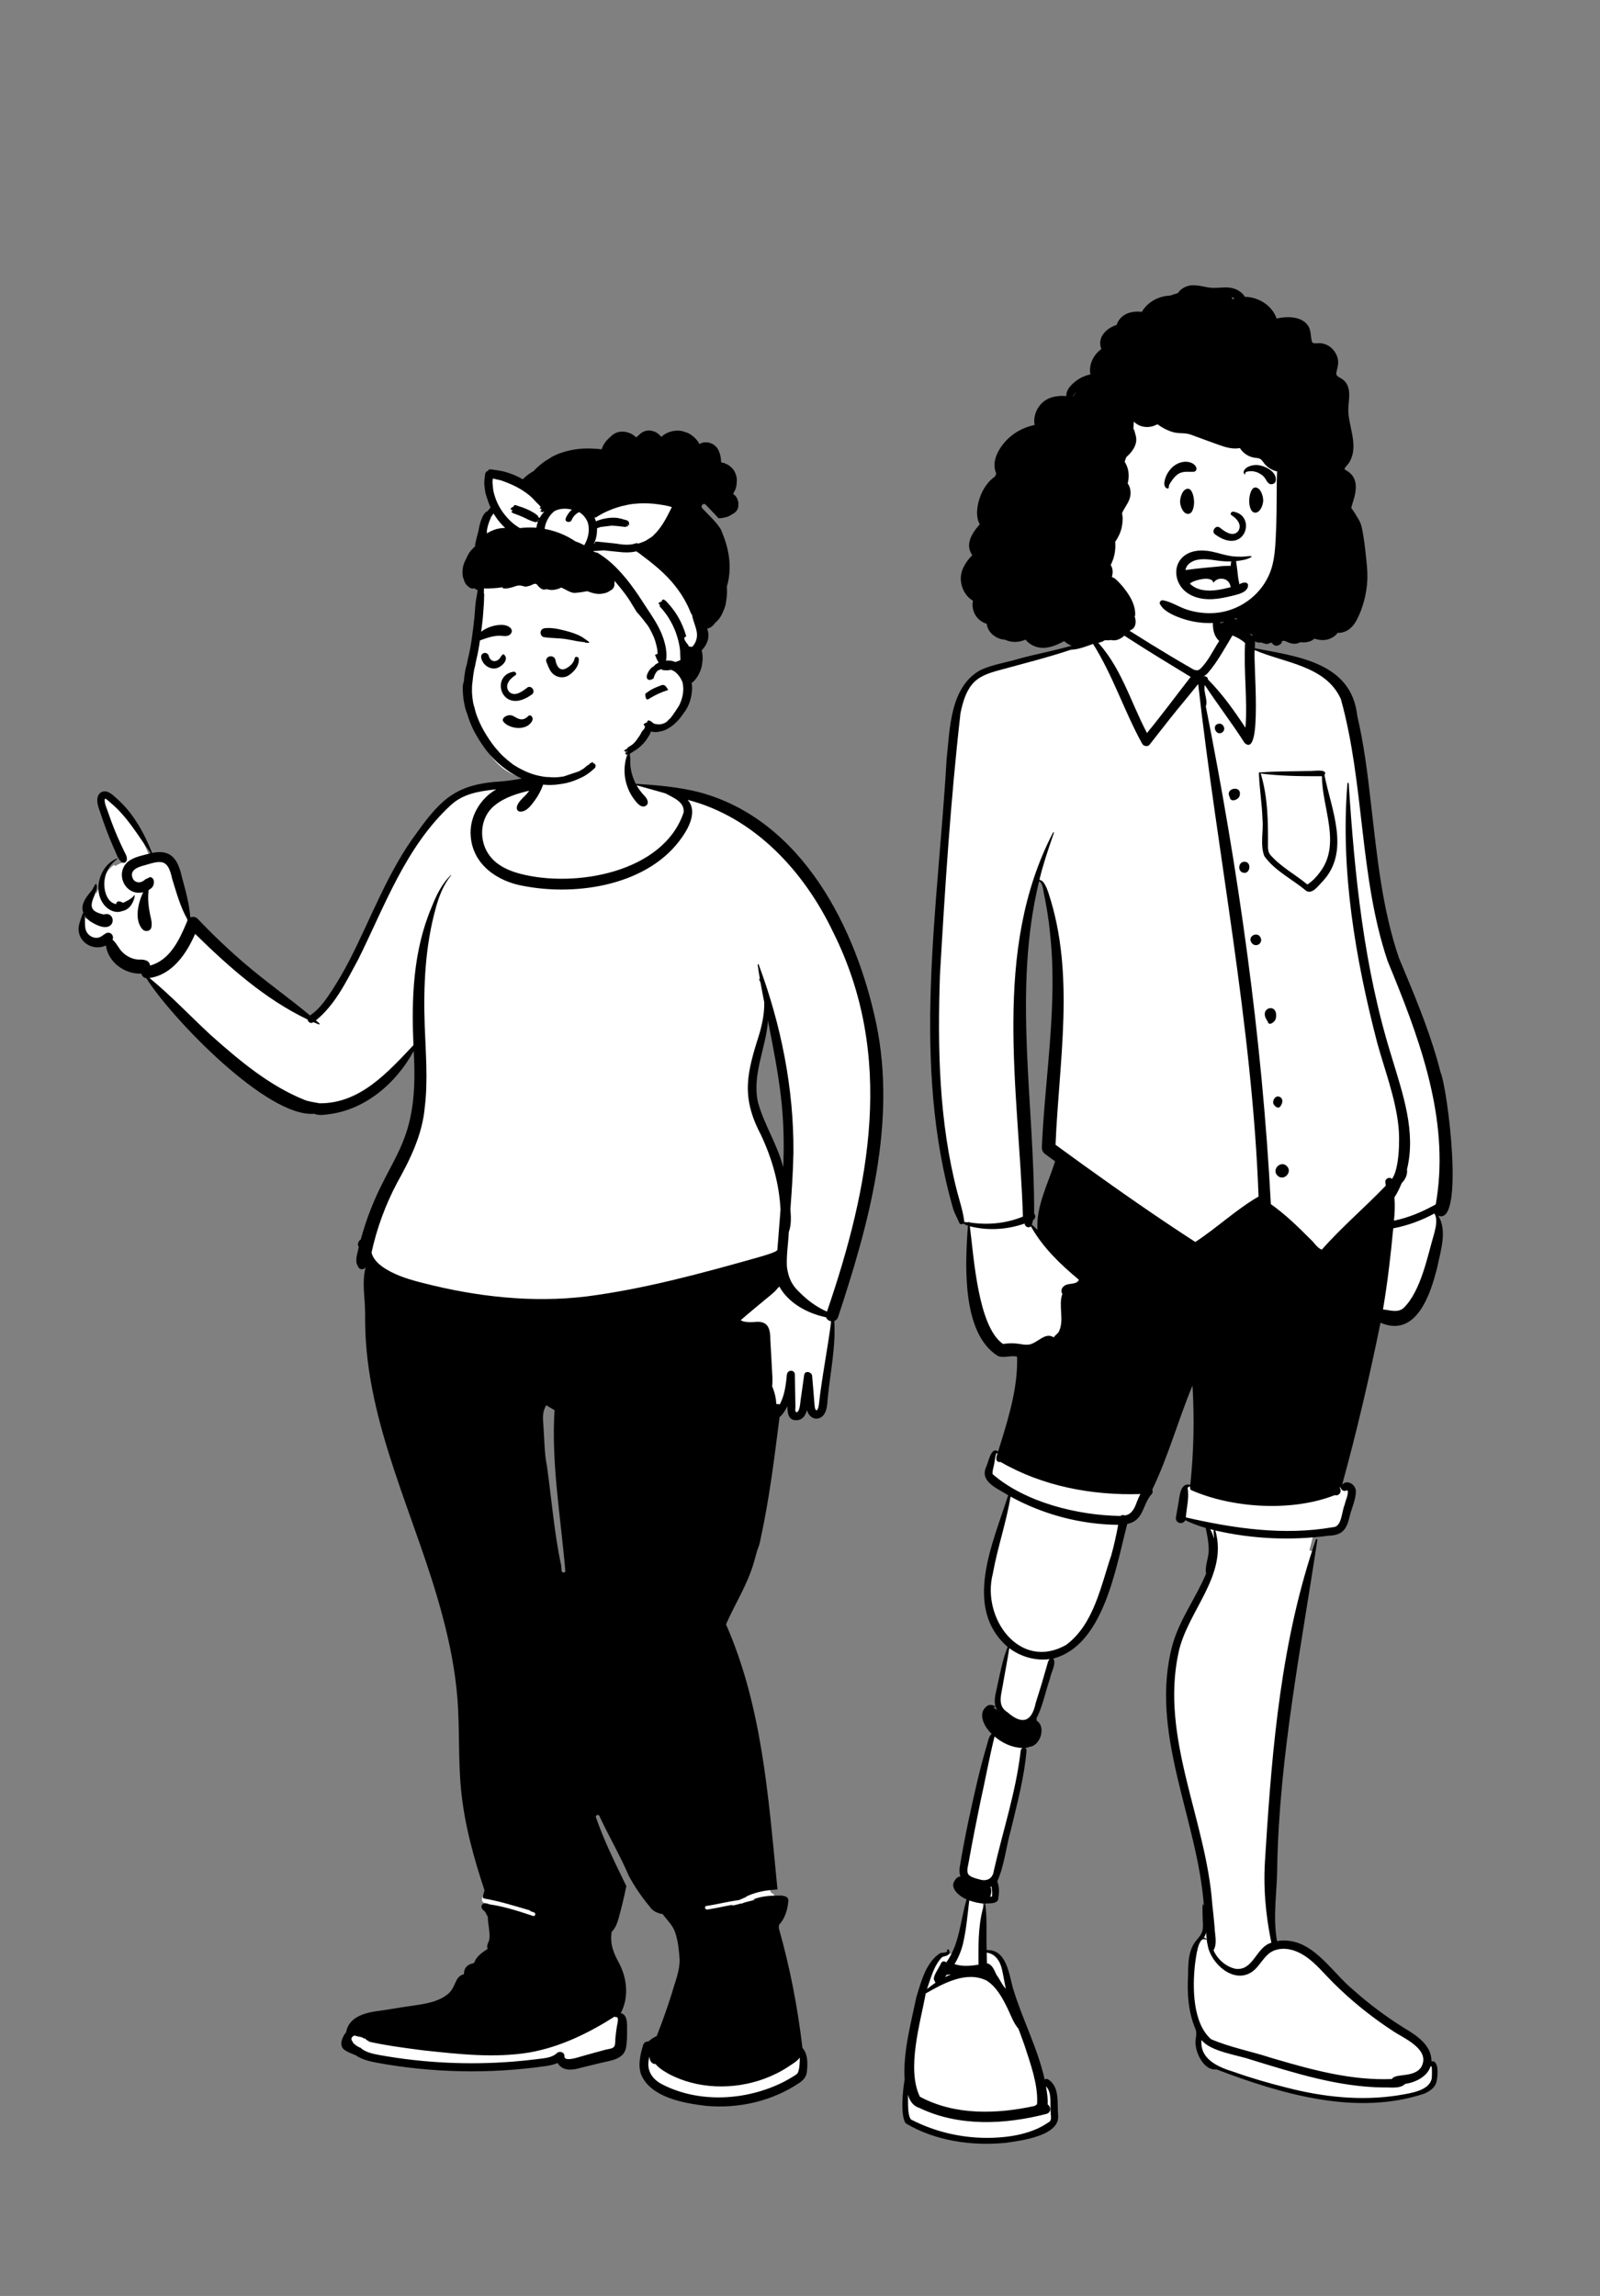 <svg width="320" height="459" viewBox="0 0 320 459" fill="none" xmlns="http://www.w3.org/2000/svg">
<rect x="0" y="0" width="320" height="459" fill="#808080" stroke="none"/>
<g clip-path="url(#clip0_172_532)">
<path fill-rule="evenodd" clip-rule="evenodd" d="M108.02 284.834C108.157 289.785 108.959 294.721 109.562 299.644C110.045 304.51 110.956 309.422 111.688 314.198C111.717 315.033 112.868 315.439 113.424 314.818C113.41 303.96 110.502 292.819 111.532 281.734C110.701 281.271 109.856 280.76 109.049 280.249C107.962 281.68 107.841 283.333 108.02 284.834M150.991 220.818C152.235 225.327 154.871 229.214 156.025 233.73L157.244 233.609C157.844 223.647 156.158 213.86 154.188 204.233L152.963 204.305C152.531 209.853 149.689 215.108 150.991 220.818M16.773 184.125C16.839 183.94 16.906 183.751 16.969 183.559L17.683 183.711C16.354 181.197 17.593 180.37 19.098 178.291L19.262 178.669L19.84 177.406C19.955 177.085 20.073 176.813 20.39 176.693C20.7 175.122 21.623 173.683 22.852 172.901L23.088 173.165C23.575 172.74 24.162 172.579 24.721 172.382C23.521 170.573 22.749 168.227 21.94 166.288C21.281 164.252 20.251 162.275 20.057 160.21C20.213 158.226 22.092 159.515 23.009 160.505C25.808 162.955 28.219 166.836 30.026 171.55C33.128 170.744 34.908 171.594 35.77 175.826C36.563 178.7 37.374 181.649 37.482 184.629C37.898 184.486 38.637 183.95 39.036 184.371C45.932 191.902 54.074 197.704 61.948 204.054C67.899 199.684 70.996 191.04 74.268 184.551C79.978 173.413 85.687 157.107 100.372 157.164C102.318 156.962 104.219 156.729 106.056 156.165C106.768 155.972 107.647 155.74 107.888 155.309C108.324 153.919 108.406 152.416 109.171 151.142C111.271 147.736 115.819 147.468 119.383 148.208C125.435 149.327 125.282 148.674 125.719 155.027C125.85 156.535 127.021 156.751 128.271 157.063C129.691 157.51 131.137 157.875 132.596 158.169C132.444 158.126 132.293 158.084 132.141 158.042C155.825 158.416 171.55 185.838 174.67 205.237C178.293 225.085 173.607 247.173 166.198 263.843C166.516 269.914 165.323 276.012 164.567 281.996C164.093 283.493 162.452 283.638 161.982 281.904L161.404 279.622L160.784 281.894C160.392 283.299 159.761 283.466 159.193 283.476C158.489 283.476 158.102 283.13 158.079 281.302L156.913 281.022C156.463 281.877 156.017 282.633 155.31 283.158C153.89 293.465 152.998 304.181 149.551 314.154C148.176 317.855 146.065 321.215 144.514 324.846C151.825 341.316 153.05 359.567 154.806 377.202C154.664 377.213 153.939 377.276 153.784 377.289L154.184 378.351C154.731 378.582 155.052 379.069 155.218 379.607C155.587 379.577 157.125 379.588 157.04 379.94C156.862 382.012 156.28 383.49 155.177 384.569C155.162 384.901 155.141 385.24 155.115 385.554C157.303 393.174 158.907 401.298 159.881 409.674C161.119 410.863 161.429 414.776 159.582 415.819C154.483 419.324 147.633 420.988 141.184 420.356C134.204 419.697 125.88 416.921 129.22 408.976C129.263 408.729 129.602 408.717 129.87 408.771C130.461 408.198 131.103 407.765 131.797 407.521C133.175 404.085 134.415 400.481 135.497 396.884C136.024 395.231 136.569 393.523 136.524 391.711C136.263 387.261 135.804 385.422 132.706 381.917C130.788 382.838 127.133 376.173 126.296 374.774C124.534 370.635 122.288 366.873 120.407 362.813C120.116 362.127 119.101 362.112 118.703 362.707C118.524 362.957 118.479 363.266 118.58 363.556C120.219 368.275 122.45 372.781 124.602 377.182C123.869 379.739 123.579 384.01 121.745 385.912C120.748 392.537 127.574 395.572 123.175 402.918C124.664 403.02 124.803 403.614 124.777 405.419C124.782 406.714 124.815 408.074 124.571 409.285C124.274 410.773 122.898 411.172 120.833 411.611C119.159 411.98 117.547 412.402 115.886 412.801C114.206 413.358 112.437 413.313 111.746 411.617C103.428 414.431 79.448 414.109 71.516 410.38C69.326 409.505 67.781 409.011 69.793 406.547C70.9 399.516 88.978 404.543 91.531 396.832C91.896 395.83 92.422 395.304 93.447 395.121C93.29 394.326 93.499 393.442 94.386 393.213C94.653 393.133 94.938 393.112 95.213 392.862C95.895 391.458 97.014 390.607 98.319 389.861C97.786 389.096 98.216 388.74 98.456 387.884C98.699 386.247 98.14 384.678 98.169 383.087C97.869 382.585 97.638 381.882 97.158 381.534C96.714 381.221 96.99 381.085 97.163 380.74C97.031 380.623 96.732 380.358 96.597 380.252C96.078 379.682 96.622 378.85 97.288 378.786C97.37 378.511 97.467 378.192 97.53 377.92C95.688 372.394 93.514 365.219 92.793 357.617C92.094 345.458 92.749 335.207 89.037 322.85C83.848 303.284 73.767 284.923 73.631 264.218C73.804 260.786 72.851 257.132 73.715 253.764L72.642 253.206C72.487 253.384 72.208 253.379 72.152 253.137C71.448 251.997 72.237 250.629 72.399 249.38C72.031 248.987 72.215 248.628 72.659 248.413C77.428 231.614 85.404 229.16 83.208 208.162C79.626 215.737 71.69 223.405 62.943 222.278C54.13 223.592 33.574 202.17 29.604 195.245C28.877 195.302 28.868 194.781 28.757 194.291C25.131 194.716 21.737 191.876 21.669 188.402C18.487 190.37 15.087 187.559 16.773 184.125" fill="white"/>
<path fill-rule="evenodd" clip-rule="evenodd" d="M42.135 206.915L42.477 207.219C48.062 212.175 53.988 217.121 60.981 219.922C61.928 220.267 62.916 220.359 63.889 220.565C72.022 220.645 77.546 214.361 82.697 208.943C82.265 199.672 82.622 190.098 86.294 181.434L86.382 181.211C87.28 178.945 88.379 176.698 90.135 174.966C90.179 174.924 90.238 174.987 90.201 175.031C88.702 176.863 87.829 179.1 87.202 181.357L87.171 181.472C85.033 189.115 84.662 197.136 84.943 205.03L84.952 205.269C85.144 210.604 85.606 215.967 84.962 221.29C84.492 226.784 82.055 231.752 79.4 236.497C77.086 240.88 75.357 245.565 74.308 250.407C74.645 251.836 75.867 252.883 77.136 253.679C79.431 255.092 82.09 255.866 84.687 256.514C95.312 259.234 106.379 260.496 117.311 259.179C128.974 257.669 140.356 254.545 151.651 251.363C152.813 251.008 154.102 250.686 155.211 250.133C155.286 250.052 155.373 249.983 155.469 249.926C155.661 247.223 155.915 244.545 156.104 241.849C155.848 236.627 154.394 231.549 152.165 226.833C148.092 219.101 149.437 214.399 151.92 206.522C152.491 204.517 152.898 202.42 152.847 200.353C152.587 199.052 152.336 197.749 152.104 196.443C152.008 196.192 151.902 195.944 151.785 195.697C151.762 195.651 151.826 195.614 151.855 195.657C151.907 195.731 151.957 195.806 152.006 195.883C151.834 194.886 151.675 193.888 151.535 192.887C151.516 192.755 151.687 192.703 151.736 192.832C156.199 204.802 158.79 217.634 158.684 230.425C158.62 234.192 158.36 237.957 158.083 241.714L158.109 242.077C158.207 243.499 158.259 244.948 157.76 246.303C157.653 248.627 157.258 250.923 157.381 253.254C157.669 255.382 158.313 256.888 159.916 258.36C161.503 259.968 163.32 261.298 165.39 262.221C173.996 237.137 179.038 211.081 166.593 186.279C160.817 174.203 150.874 163.353 137.53 159.903C139.432 161.997 137.95 165.13 136.582 167.127L136.499 167.248C129.95 176.918 115.53 179.222 104.716 177.119C99.477 176.223 94.564 172.843 94.146 167.19C93.822 163.404 95.984 159.669 99.253 157.804L98.855 157.847C95.674 158.2 92.584 158.708 90.141 160.977C81.141 169.277 76.965 181.098 71.648 191.799L71.437 192.189C69.159 196.397 66.959 200.943 63.175 203.995L63.883 204.596V204.596C63.972 204.672 63.876 204.845 63.764 204.799C63.4 204.653 63.038 204.498 62.678 204.342C62.169 204.748 61.586 204.337 61.525 203.821C52.969 199.739 45.738 193.265 39.025 186.698C37.331 190.609 34.473 194.876 29.898 195.515C34.217 199.047 38.04 203.13 42.135 206.915ZM110.906 281.913C110.351 281.598 109.802 281.271 109.261 280.932C108.368 282.356 108.596 283.607 108.692 285.18C108.896 287.804 108.85 290.473 109.384 293.055C110.309 299.644 110.856 306.53 112.23 312.952C112.261 313.311 112.293 313.669 112.321 314.028C112.358 314.501 113.101 314.503 113.064 314.028C112.159 303.369 110.239 292.647 110.906 281.913ZM105.87 410.325C98.899 411.478 91.784 410.66 84.811 409.919L83.787 409.787C80.486 409.359 77.166 408.91 73.924 408.192C73.651 407.967 73.23 407.867 73.066 407.534L72.866 407.548C72.697 407.453 72.525 407.363 72.35 407.279C71.84 407.188 71.425 407.077 70.899 406.934C70.186 407.175 70.111 407.801 70.596 408.244C70.547 408.47 70.818 408.599 70.996 408.699C71.024 408.756 71.068 408.81 71.135 408.856C71.452 409.057 71.773 409.296 72.138 409.395C73.027 410.317 74.938 410.667 75.99 410.854L76.094 410.872C84.839 412.432 93.786 412.852 102.641 412.147C104.168 412.025 105.694 411.869 107.214 411.68L107.628 411.628C108.941 411.458 110.388 411.393 111.398 410.436C111.9 409.96 112.907 410.26 112.879 411.017L112.877 411.046C112.789 412.29 115.706 411.261 116.283 411.1L116.3 411.096C117.915 410.659 119.52 410.177 121.14 409.761L121.537 409.684C122.944 409.406 123.053 409.265 123.069 407.527L123.121 407.054C123.192 406.424 123.268 405.797 123.37 405.172L123.409 404.937C123.455 404.675 123.904 403.049 123.157 403.264C123.063 403.292 122.971 403.216 122.966 403.125C117.719 406.456 112.042 409.243 105.87 410.325ZM133.582 414.517L133.137 414.251C132.391 413.801 131.642 413.313 131.113 412.629C130.24 412.662 129.881 411.843 129.914 411.112C129.182 413.488 130.09 415.389 132.238 416.592C139.718 420.55 149.288 419.967 156.734 416.204C157.449 415.836 158.147 415.437 158.825 415.007L158.977 414.91C159.231 414.748 159.477 414.573 159.612 414.295C159.938 413.343 159.934 412.404 159.969 411.343C159.405 412.101 158.468 412.627 157.69 413.149C156.206 414.139 154.597 414.925 152.929 415.556C146.752 417.843 139.416 417.704 133.582 414.517ZM156.206 219.428C155.609 214.266 154.587 209.176 153.596 204.079C153.194 209.556 150.342 214.89 151.61 220.431C152.85 224.892 155.506 228.848 156.641 233.348C156.862 228.701 156.726 224.052 156.206 219.428ZM148.855 264.218C149.526 264.34 150.216 264.337 150.894 264.289C153.645 263.957 154.08 265.618 154.071 267.94C154.154 269.441 154.246 270.942 154.325 272.443L154.37 273.345C154.427 274.545 154.579 275.887 154.427 277.142C154.926 278.281 155.195 279.469 155.274 280.714C155.503 280.653 155.749 280.682 155.924 280.802C156.934 279.008 157.175 276.819 157.383 274.799C157.485 273.806 158.949 273.76 158.971 274.799C158.999 276.212 159.02 277.625 159.045 279.038L159.083 281.218V281.218L159.083 281.25C159.077 281.561 158.936 282.345 159.319 282.315L159.341 282.312C160.053 282.259 160.086 279.731 160.24 279.101L160.835 274.873V274.873C160.968 273.927 162.332 274.236 162.426 275.061L162.428 275.088C162.595 277.02 162.764 278.952 162.907 280.886C162.953 281.22 162.959 281.826 163.325 281.971C163.648 281.682 163.709 281.195 163.778 280.79C164.387 275.211 165.53 269.703 166.235 264.138C165.778 264.072 165.359 263.789 165.226 263.352C161.558 262.605 157.71 260.546 155.868 257.201C155.5 257.524 155.212 257.947 154.856 258.279C154.292 258.806 153.673 259.281 153.081 259.773C151.422 261.174 149.757 262.496 148.132 263.94C148.369 264.018 148.586 264.17 148.855 264.218ZM108.956 150.014C108.937 149.941 108.835 149.962 108.831 150.031C108.729 151.437 108.391 152.921 107.876 154.3C107.691 154.33 107.514 154.434 107.385 154.635C107.212 154.905 106.383 155.094 105.95 155.221L105.888 155.239C104.092 155.792 102.217 156.016 100.354 156.213C91.592 156.696 88.403 159.435 83.46 166.355C77.592 174.15 74.299 183.402 69.876 192.006C68.788 194.099 67.612 196.142 66.321 198.117L66.198 198.304C65.044 200.055 63.768 201.829 62.005 203.011C57.741 199.445 53.18 196.261 48.961 192.639L48.567 192.299C45.402 189.57 42.379 186.678 39.502 183.648C39.163 183.29 38.526 183.197 38.056 183.406C37.872 180.679 37.1 178.004 36.388 175.369C35.64 171.975 34.341 169.681 30.424 170.521C28.847 166.561 26.735 162.696 23.538 159.805L23.333 159.621C22.653 159.004 21.759 158.12 20.803 158.2C19.935 158.272 19.489 159.055 19.455 159.852C19.415 160.797 19.828 161.76 20.124 162.646L20.149 162.722C20.531 163.885 20.942 165.038 21.377 166.183C21.795 167.285 22.244 168.375 22.713 169.456C23.191 170.36 23.543 171.857 24.414 172.403C24.864 172.67 25.327 172.311 25.375 171.853C25.443 171.252 25.097 170.724 24.841 170.201C24.606 169.72 24.376 169.237 24.152 168.75C23.251 166.794 22.443 164.796 21.748 162.759C21.542 162.073 20.697 160.29 20.99 159.673C21.284 159.676 21.888 160.294 22.101 160.477C25.459 163.252 27.642 167.085 30.139 170.582C28.572 171.029 26.871 171.239 25.57 172.287C22.893 174.617 25.042 179.229 28.631 178.371C27.629 180.493 26.768 183.922 28.543 185.839C29.077 186.338 30.113 186.178 30.275 185.384C30.449 184.54 30.241 183.817 30.05 182.999C29.704 181.334 29.495 179.629 29.73 177.934L29.805 177.89C30.413 177.522 30.795 177.108 30.777 176.347C30.856 175.797 30.268 175.056 29.677 175.506C29.485 175.652 29.251 175.663 29.049 175.809C28.707 176.134 28.282 176.39 27.796 176.386L27.749 176.384C27.125 176.379 26.664 176.004 26.474 175.422C25.951 173.825 27.76 173.288 28.937 172.981L29.241 172.887C32.452 171.908 33.616 171.893 34.422 175.655C35.296 178.463 36.067 181.353 37.544 183.918L37.361 184.356C35.875 187.885 34.01 191.947 30.015 193.029C29.874 191.85 28.595 191.808 27.67 191.837C26.475 191.773 25.276 191.169 24.433 190.3C23.696 189.56 23.325 188.529 22.51 187.869C22.879 187.032 22.045 186.109 21.175 186.59C20.588 186.914 20.234 187.375 19.525 187.469C18.898 187.553 18.319 187.334 17.842 186.933C16.598 185.885 17.19 184.344 16.885 182.971C17.286 183.663 17.953 184.193 18.666 184.56C23.429 187.276 23.381 181.95 20.749 182.825C17.89 182.177 17.938 181.146 19.006 178.727L19.026 178.67C19.199 178.162 19.588 177.265 19.227 176.718C19.207 176.69 19.171 176.682 19.145 176.706C18.818 177.027 18.689 177.565 18.413 177.942L18.084 178.334C17.085 179.535 16.039 180.962 16.688 182.565C16.619 182.55 16.543 182.58 16.52 182.664C16.213 183.778 15.602 184.872 15.729 186.064C15.993 188.675 18.832 190.109 21.183 189.021C21.636 192.378 24.956 194.795 28.284 194.645C28.389 195.105 28.731 195.51 29.26 195.552C34.157 203.375 53.41 223.5 62.851 222.659C63.754 223.068 64.903 222.863 65.859 222.74C73.191 221.786 79.319 216.439 82.737 210.102C83.994 230.861 76.894 230.609 72.142 247.806C71.667 248.104 71.389 248.753 71.758 249.301C71.554 250.342 71.137 251.408 71.298 252.476C71.377 252.78 71.537 253.058 71.682 253.337C71.98 253.906 72.766 253.837 73.134 253.395C72.51 255.647 72.776 258.011 72.936 260.307C73.034 261.656 73.026 262.985 73.028 264.335C73.214 284.881 83.28 303.405 88.455 322.897C89.919 328.361 91.043 333.929 91.485 339.573C91.954 345.577 91.627 351.614 92.192 357.611C92.847 364.557 94.707 371.307 96.902 377.909C96.771 378.444 96.498 379.053 96.666 379.514C99.802 380.041 102.827 380.999 105.872 381.888C105.991 381.922 106.066 381.996 106.103 382.084L106.799 382.314V382.314C107.251 382.464 107.057 383.179 106.602 383.028L105.841 382.776C103.239 381.918 100.607 381.098 97.901 380.713L97.818 380.679C97.276 380.463 96.64 380.305 96.355 380.899C96.21 381.2 96.325 381.504 96.531 381.742C96.706 381.944 96.928 382.068 97.081 382.296C97.252 382.596 97.396 382.912 97.566 383.217C97.564 384.725 98.062 386.218 97.869 387.723C97.724 388.347 97.216 388.946 97.538 389.614L97.391 389.707C96.538 390.254 95.722 390.854 95.16 391.699C95.038 391.884 94.945 392.265 94.805 392.396C94.659 392.531 94.386 392.548 94.207 392.612C93.298 392.887 92.726 393.706 92.804 394.656C90.675 395.267 91.408 397.423 89.21 398.923C86.954 400.553 83.899 400.732 81.234 401.155L76.693 401.877V401.877L76.429 401.909C73.555 402.262 69.806 402.928 69.228 406.275L69.181 406.329C68.487 407.155 67.819 408.725 68.676 409.622C69.374 410.239 70.325 410.529 71.17 410.888C72.34 411.731 74.027 412.124 75.311 412.361C86.414 414.411 97.851 414.649 109.029 413.058L109.216 413.031C109.997 412.915 110.803 412.757 111.516 412.423C112.514 414.097 114.434 413.886 116.051 413.411C117.321 413.098 118.59 412.79 119.859 412.481L119.978 412.45C121.939 411.948 124.719 411.796 125.194 409.412C125.439 408.184 125.423 406.819 125.411 405.571L125.413 405.162C125.415 404.111 125.332 402.687 124.139 402.465C125.796 399.403 125.435 395.639 123.891 392.604L123.809 392.455C122.673 390.378 121.964 388.644 122.341 386.19C123.097 385.48 123.45 384.46 123.73 383.457C124.318 381.345 124.832 379.212 125.266 377.063L124.592 375.683C122.615 371.631 120.659 367.562 119.181 363.3C119.046 362.908 119.683 362.632 119.86 363.014C121.729 367.056 124.013 370.897 125.753 375C126.906 377.145 128.29 379.163 129.843 381.041L129.911 381.137C130.514 381.96 131.019 382.234 132.008 382.573C132.167 382.64 132.328 382.641 132.479 382.598C133.424 383.874 134.57 384.885 135.066 386.409C135.607 388.094 135.814 389.947 135.921 391.709C135.977 394.004 135.018 396.171 134.416 398.351C133.495 401.287 132.469 404.191 131.334 407.053C130.728 407.298 130.178 407.674 129.67 408.137C129.248 408.096 128.802 408.288 128.644 408.801L128.578 409.016C128.019 410.864 127.545 412.999 128.271 414.85C130.277 419.335 136.723 420.454 141.133 420.991C147.662 421.609 154.512 420.053 159.948 416.344C160.716 415.807 161.239 415.197 161.367 414.245L161.38 414.127C161.556 412.536 161.597 410.648 160.489 409.415C159.542 401.347 157.991 393.282 155.757 385.466C155.775 385.245 155.788 385.025 155.799 384.803C157.046 383.508 157.534 381.686 157.674 379.936C157.69 379.201 156.944 379.047 156.366 378.957L156.152 378.955C154.267 378.942 152.321 379.034 150.638 379.736L150.721 379.739C150.806 379.744 150.895 379.753 150.96 379.798C150.117 380.067 149.197 380.187 148.391 380.541C147.794 380.57 147.274 380.853 146.669 380.904L146.573 380.91C146.466 380.919 146.384 380.887 146.325 380.834C144.701 381.123 143.086 381.511 141.465 381.749C140.997 381.818 140.795 381.105 141.267 381.035C143.436 380.717 145.596 380.134 147.78 379.864C148.263 379.677 148.73 379.437 149.214 379.245C149.242 379.181 149.295 379.123 149.381 379.083C149.912 378.834 150.464 378.63 151.028 378.459C152.475 378.012 153.994 377.824 155.5 377.735L155.394 376.661C153.661 359.107 152.396 341.084 145.205 324.737C146.733 321.217 148.811 317.865 150.148 314.244C150.702 312.797 151.039 311.322 151.479 309.845C151.765 309.138 152.001 308.421 152.115 307.663C153.876 299.631 154.871 291.461 155.91 283.314C156.609 282.737 157.071 281.907 157.476 281.142L157.478 281.259C157.502 282.516 157.68 283.965 159.268 283.928C160.55 283.897 161.111 282.944 161.398 281.889C161.956 284.094 164.437 284.215 165.164 282.043C165.488 281.167 165.475 280.168 165.571 279.249C166.089 274.205 167.171 269.164 166.86 264.085C167.187 263.973 167.472 263.724 167.611 263.309C173.803 244.602 179.313 224.583 175.293 204.844C171.274 185.504 160.39 163.854 139.82 158.37C135.656 157.321 131.425 156.965 127.157 156.694C126.541 155.505 126.143 154.153 126.062 152.808C126.037 152.419 126.056 152.034 126.057 151.646C126.058 151.287 125.905 150.859 125.977 150.523C125.994 150.442 125.882 150.414 125.853 150.49C125.762 150.725 125.578 150.844 125.453 151.042C125.142 151.604 125.059 152.27 124.977 152.898C124.669 155.347 125.371 157.867 126.856 159.834L126.908 159.901C127.368 160.516 128.245 161.628 129.152 161.096C129.942 160.63 129.436 159.682 128.964 159.174L128.929 159.136C128.291 158.475 127.756 157.768 127.321 156.997C129.253 157.511 131.169 158.076 133.094 158.611L133.186 158.661C134.694 159.48 136.935 160.357 136.737 162.387C132.727 174.456 114.987 177.557 104.023 174.676L103.848 174.628C101.751 174.052 99.65 173.124 98.223 171.434L98.164 171.363C95.629 168.371 95.823 163.427 98.997 160.97C100.882 159.43 103.486 158.612 105.837 158.079C105.154 159.212 103.641 160.012 103.366 161.353C103.295 161.814 103.55 162.251 104.059 162.261C105.352 162.286 106.306 160.909 106.984 159.984C108.4 158.048 109.204 155.708 109.375 153.325C109.461 152.165 109.247 151.12 108.956 150.014ZM23.414 171.786C23.482 171.74 23.444 171.601 23.352 171.639C19.837 173.091 18.403 178.294 21.049 181.159C21.927 182.083 23.243 182.617 24.442 182.132C25.915 181.884 26.775 180.4 26.964 179.033C26.977 178.969 26.905 178.94 26.865 178.98L26.858 178.989C26.301 179.673 25.423 180.131 24.624 180.481C24.399 180.36 24.154 180.264 23.908 180.207C23.557 180.129 23.198 180.402 23.232 180.759C21.577 180.457 20.914 178.494 20.864 177.004L20.863 176.959C20.796 174.898 21.731 172.992 23.414 171.786Z" fill="black"/>
<path fill-rule="evenodd" clip-rule="evenodd" d="M129.058 97.478C121.254 97.053 114.341 94.869 108.848 99.757C108.848 99.757 99.962 93.147 98.479 95.665C97.486 97.352 98.864 99.616 98.494 101.698C96.085 105.789 96.222 112.714 96.085 114.336C95.742 118.426 93.58 133.817 93.58 137.472C93.58 139.337 95.124 144.223 96.085 146.942C98.225 152.994 102.311 156.079 109.01 156.079C115.71 156.079 126.645 150.5 130.152 145.547C130.459 145.113 132.447 146.38 134.526 144.183C136.778 141.803 138.027 137.264 138.027 134.559C138.027 131.125 140.254 128.744 139.995 124.35C139.417 114.535 137.408 97.932 129.058 97.478Z" fill="white"/>
<path fill-rule="evenodd" clip-rule="evenodd" d="M129.929 86.067C129.828 86.06 129.725 86.065 129.622 86.075C129.51 86.08 129.397 86.091 129.284 86.114C128.711 86.223 128.2 86.525 127.803 86.951C127.792 86.962 127.783 86.975 127.774 86.986C127.588 87.125 127.416 87.283 127.261 87.451C127.234 87.425 127.208 87.399 127.179 87.373C127.097 87.301 127.012 87.234 126.923 87.17C126.55 86.851 126.112 86.619 125.641 86.487L125.577 86.47C125.564 86.466 125.552 86.464 125.54 86.461C125.205 86.35 124.854 86.294 124.499 86.295C124.076 86.281 123.651 86.35 123.255 86.513C122.786 86.707 122.377 87.013 122.034 87.38C121.808 87.563 121.612 87.764 121.404 87.985C120.974 88.443 120.635 88.978 120.42 89.568C120.391 89.65 120.365 89.736 120.341 89.821C119.817 89.76 119.291 89.717 118.765 89.696C118.174 89.66 117.583 89.648 116.991 89.668C115.36 89.721 113.765 90.007 112.221 90.531C111.912 90.623 111.611 90.738 111.321 90.882C110.867 91.062 110.437 91.291 110.032 91.569L109.687 91.772C109.514 91.875 109.34 91.979 109.172 92.086C108.772 92.341 108.394 92.627 108.034 92.936C107.656 93.24 107.298 93.572 106.957 93.92C106.865 94.014 106.775 94.109 106.687 94.206C105.902 94.628 105.205 95.168 104.555 95.812C104.039 95.517 103.505 95.249 102.954 95.011C102.385 94.765 101.663 94.512 101.068 94.346C100.533 94.197 100.004 94.094 99.468 94.019C99.224 93.977 98.978 93.944 98.732 93.915L98.742 93.919V93.919C98.569 93.9 98.397 93.884 98.222 93.87L98.227 93.868V93.868C98.153 93.862 98.077 93.856 98.003 93.851L97.822 93.836V93.836C97.767 93.831 97.688 93.958 97.683 94.003L97.677 94.048V94.048C97.636 94.094 97.599 94.145 97.573 94.175C97.541 94.173 97.509 94.171 97.476 94.169C97.38 94.161 97.268 94.332 97.211 94.397L97.16 94.458C97.101 94.528 97.043 94.609 97.033 94.697C96.97 95.209 96.91 95.722 96.856 96.236C96.835 96.624 96.856 97.009 96.92 97.39C96.969 97.76 97.018 98.131 97.068 98.499C97.147 98.759 97.225 99.018 97.303 99.277C97.334 99.376 97.369 99.473 97.402 99.57C97.6 100.221 97.832 100.855 98.109 101.469C97.907 101.691 97.719 101.921 97.544 102.159C97.502 102.202 97.46 102.245 97.421 102.289C97.409 102.272 97.393 102.256 97.376 102.247C97.317 102.221 97.273 102.252 97.236 102.303C96.846 102.674 96.562 103.107 96.387 103.602L96.277 103.86C96.259 103.903 96.241 103.946 96.223 103.989C96.083 104.364 95.975 104.749 95.886 105.139C95.807 105.446 95.749 105.757 95.713 106.071C95.445 106.966 95.234 107.881 95.034 108.784C95.002 108.926 95.017 109.053 95.063 109.161L94.946 109.274V109.274L94.747 109.472C94.412 109.805 94.071 110.154 93.822 110.55C93.564 110.961 93.375 111.4 93.165 111.835L93.119 111.928V111.928L93.026 112.114C92.926 112.316 92.878 112.428 92.789 112.673C92.642 113.081 92.563 113.492 92.525 113.925C92.471 114.556 92.478 115.243 92.756 115.829C92.757 115.834 92.76 115.838 92.762 115.841C92.888 116.407 93.2 116.933 93.675 117.268C93.776 117.364 93.885 117.449 94.002 117.516C94.281 117.68 94.537 117.694 94.842 117.619L94.881 117.609C94.919 117.599 94.954 117.59 94.987 117.583C94.938 117.624 94.913 117.672 94.987 117.706C95.059 117.741 95.124 117.761 95.184 117.768C95.158 117.801 95.156 117.837 95.21 117.867C95.329 117.93 95.426 117.95 95.525 117.932L95.504 118.104C95.341 119.401 95.196 119.658 95.069 121.052C94.985 122.479 94.851 123.903 94.667 125.321L94.603 125.836C94.399 127.468 94.17 129.113 93.82 130.719C93.642 131.421 93.49 132.128 93.361 132.84C93.179 133.381 93.052 133.935 92.981 134.5C92.878 135.075 92.808 135.655 92.767 136.24C92.625 136.614 92.555 136.994 92.559 137.381C92.54 137.902 92.558 138.421 92.613 138.938C92.644 139.476 92.719 140.009 92.836 140.537C92.942 141.261 93.133 141.96 93.408 142.639C93.629 143.396 93.899 144.139 94.206 144.866C94.683 145.991 95.258 147.036 95.914 148.066C96.528 149.032 97.187 149.962 97.939 150.827C98.913 151.944 100.022 152.968 101.238 153.832C101.932 154.343 102.664 154.802 103.429 155.194C104.365 155.675 105.316 156.108 106.33 156.4C106.963 156.583 107.607 156.709 108.259 156.805C109.538 156.994 110.863 156.965 112.149 156.745C112.979 156.634 113.795 156.441 114.567 156.166C115.201 155.939 115.805 155.679 116.409 155.385C116.72 155.236 117.02 155.063 117.307 154.869C117.79 154.557 118.242 154.205 118.663 153.815C118.801 153.697 118.934 153.578 119.066 153.452C119.129 153.396 119.094 153.314 119.021 153.294L118.999 153.292V153.292C119.027 153.266 119.057 153.24 119.085 153.213C119.092 153.208 119.097 153.202 119.101 153.195C119.115 153.183 119.13 153.171 119.142 153.158C119.191 153.116 119.142 153.023 119.1 153C119.084 152.992 119.063 152.991 119.04 152.993C119.044 152.988 119.048 152.984 119.053 152.981C119.058 152.977 119.059 152.967 119.058 152.957L119.077 152.943V152.943C119.14 152.887 119.108 152.806 119.033 152.784C118.997 152.774 118.937 152.779 118.875 152.793L118.851 152.798L118.893 152.759C118.968 152.694 118.944 152.623 118.853 152.601C118.784 152.605 118.717 152.614 118.65 152.63L118.6 152.644C118.575 152.65 118.552 152.657 118.527 152.665C118.569 152.627 118.611 152.59 118.652 152.551C118.693 152.516 118.649 152.413 118.612 152.392C118.562 152.364 118.462 152.403 118.417 152.437C118.304 152.449 118.155 152.498 118.101 152.545C117.951 152.688 117.796 152.825 117.639 152.958C117.544 152.988 117.453 153.028 117.384 153.087C117.206 153.257 117.02 153.417 116.83 153.573L116.686 153.672C116.662 153.688 116.638 153.704 116.614 153.72C116.341 153.879 116.069 154.037 115.798 154.196C114.803 154.531 113.809 154.867 112.816 155.201L112.684 155.241V155.241L111.72 155.359V155.359C111.086 155.426 110.45 155.422 109.816 155.349C109.341 155.356 108.869 155.309 108.405 155.212C107.616 155.079 106.842 154.883 106.089 154.609C105.222 154.294 104.396 153.88 103.59 153.434C103.3 153.272 103.015 153.1 102.736 152.919C102.645 152.855 102.555 152.789 102.464 152.723C101.869 152.277 101.299 151.802 100.751 151.3C100.493 151.065 100.245 150.819 100.006 150.565C99.972 150.528 99.938 150.492 99.905 150.455C99.676 150.206 99.454 149.948 99.242 149.682L99.04 149.455V149.455C98.226 148.445 97.501 147.358 96.85 146.239C96.203 145.13 95.671 143.963 95.247 142.755C95.111 142.324 94.992 141.888 94.893 141.446C94.71 140.915 94.59 140.371 94.534 139.816C94.516 139.708 94.501 139.599 94.486 139.49L94.477 139.319C94.476 139.291 94.475 139.262 94.475 139.234C94.45 139.061 94.429 138.888 94.413 138.716C94.403 138.542 94.397 138.368 94.395 138.194L94.409 137.127V137.127C94.413 137.093 94.416 137.059 94.419 137.024L94.446 136.789C94.506 136.303 94.551 135.815 94.611 135.329C94.611 135.327 94.611 135.323 94.612 135.319C94.634 135.138 94.658 134.956 94.685 134.773C94.699 134.664 94.716 134.556 94.732 134.447L94.763 134.257V134.257C94.821 133.927 94.89 133.6 94.975 133.275L95.012 133.136L95.228 132.056L95.47 130.994C95.627 130.282 95.759 129.566 95.863 128.843C96.051 127.691 96.212 126.537 96.352 125.379C96.359 125.323 96.367 125.266 96.373 125.211C96.515 124.136 96.618 123.058 96.685 121.976C96.775 120.91 96.828 119.842 96.841 118.772C96.842 118.724 96.81 118.685 96.772 118.662L96.775 118.457C96.78 118.275 96.783 118.493 96.785 118.286L96.787 117.715C96.787 117.668 96.786 117.635 96.785 117.632C97.447 117.678 97.892 117.641 98.531 117.607L98.639 117.602C99.225 117.575 99.807 117.51 100.385 117.414C100.388 117.444 100.408 117.465 100.441 117.471C100.5 117.473 100.556 117.473 100.613 117.475L100.592 117.555V117.555C100.591 117.595 100.609 117.621 100.649 117.632L100.814 117.64C101.035 117.649 101.256 117.653 101.475 117.624C101.672 117.598 101.864 117.552 102.055 117.498C102.172 117.478 102.292 117.451 102.415 117.416C102.729 117.326 103.041 117.206 103.357 117.109C103.679 117.041 104.006 117.019 104.348 117.101C104.71 117.186 105.015 117.34 105.394 117.246C105.47 117.228 105.543 117.199 105.616 117.17L105.684 117.165C105.695 117.164 105.707 117.163 105.719 117.161C106.114 117.104 106.465 116.855 106.842 116.722C106.973 116.69 107.104 116.698 107.231 116.751L107.263 116.765L107.388 116.858C107.438 116.917 107.488 116.977 107.537 117.037L107.611 117.127C107.746 117.293 107.89 117.442 108.064 117.551C108.275 117.745 108.525 117.858 108.823 117.866C108.993 117.87 109.161 117.835 109.325 117.783C109.941 117.973 110.602 118.011 111.217 117.826C111.461 117.789 111.7 117.724 111.929 117.621C112.037 117.573 112.144 117.516 112.248 117.453C112.683 117.636 113.094 117.879 113.514 118.089L113.609 118.136C114.038 118.349 114.512 118.557 114.998 118.526C115.609 118.486 116.21 118.405 116.809 118.302C116.814 118.302 116.82 118.301 116.825 118.3L116.908 118.286V118.286L117.208 118.234V118.234L117.45 118.189V118.189L117.573 118.236C118.566 118.61 119.653 118.902 120.651 118.64C121.085 118.587 121.493 118.442 121.86 118.194C121.873 118.185 121.885 118.176 121.898 118.167C121.956 118.137 122.01 118.104 122.059 118.068L122.069 118.06V118.06L122.078 118.052L122.083 118.049C122.627 117.8 122.939 117.27 122.885 116.675C122.918 116.486 122.917 116.301 122.88 116.104C123.057 116.312 123.238 116.518 123.421 116.723C124.091 117.527 124.748 118.348 125.356 119.201L125.495 119.399C125.829 119.869 126.14 120.355 126.427 120.856C126.718 121.351 127.017 121.841 127.325 122.324C127.726 122.766 128.114 123.217 128.487 123.681L128.647 123.88L129.184 124.584C129.564 125.033 129.88 125.524 130.129 126.057C130.333 126.436 130.521 126.822 130.691 127.218C130.746 127.338 130.798 127.459 130.848 127.579C131.023 128.052 131.17 128.533 131.285 129.03C131.378 129.39 131.444 129.755 131.484 130.125L131.496 130.248C131.511 130.393 131.522 130.539 131.528 130.685C131.492 130.706 131.463 130.727 131.44 130.747L131.35 130.78V130.78L131.277 130.801C131.163 130.837 130.966 130.909 131.013 130.999L131.252 131.453V131.453C131.227 131.479 131.216 131.506 131.232 131.536C131.392 131.841 131.553 132.145 131.714 132.45C131.719 132.461 131.728 132.47 131.736 132.476C131.599 132.539 131.465 132.608 131.337 132.683C131.089 132.831 130.905 133.003 130.736 133.202C130.557 133.309 130.389 133.425 130.23 133.558C130.035 133.763 129.864 133.987 129.719 134.23C129.585 134.46 129.476 134.699 129.392 134.949C129.355 135.081 129.338 135.218 129.339 135.358C129.489 136.411 130.698 135.69 130.722 135.597C130.888 134.96 131.079 134.558 131.507 134.085L131.518 134.077V134.077C131.766 133.969 132.011 133.861 132.267 133.777C132.306 133.785 132.345 133.79 132.385 133.796C132.341 133.859 132.363 133.921 132.453 133.932C132.843 134.008 133.237 134.029 133.633 133.996L134.235 133.911V133.911C134.485 134.006 134.723 134.129 134.948 134.274L135.023 134.324L135.036 134.334C135.617 134.799 136.065 135.417 136.373 136.091C136.4 136.151 136.426 136.211 136.451 136.272L136.488 136.364L136.49 136.369C136.891 137.94 136.534 139.664 135.8 141.089C135.4 141.727 134.983 142.353 134.547 142.966L134.124 143.517V143.517C133.874 143.752 133.628 143.992 133.389 144.239C133.352 144.276 133.313 144.313 133.273 144.349C133.147 144.431 133.018 144.504 132.887 144.566C132.836 144.583 132.784 144.599 132.732 144.613C132.479 144.734 132.214 144.798 131.936 144.805C131.568 144.83 131.21 144.786 130.865 144.677L130.796 144.655L130.746 144.636C130.557 144.516 130.383 144.367 130.217 144.192C130.18 144.154 130.11 144.154 130.031 144.175C129.988 144.13 129.944 144.083 129.903 144.033C129.875 144.002 129.83 144.001 129.796 144.024C129.678 144.011 129.36 144.191 129.443 144.286C129.456 144.308 129.474 144.328 129.489 144.349C129.433 144.377 129.377 144.409 129.328 144.443C129.068 144.514 128.683 144.773 128.715 144.851L128.718 144.857C128.779 144.97 128.857 145.065 128.953 145.141L128.986 145.165L129.059 145.216C128.956 145.28 128.869 145.354 128.913 145.406C128.933 145.444 128.954 145.481 128.978 145.515C128.768 145.774 128.559 146.035 128.351 146.297C128.143 146.746 127.885 147.165 127.578 147.554C127.322 147.976 127.013 148.355 126.653 148.692C126.623 148.722 126.592 148.751 126.562 148.779C126.297 148.974 126.019 149.157 125.73 149.333L125.605 149.408C125.54 149.447 125.429 149.497 125.481 149.592C125.488 149.604 125.495 149.614 125.504 149.621C125.322 149.74 125.133 149.852 124.939 149.956L124.921 149.967C124.847 150.014 124.747 150.099 124.852 150.168C124.941 150.227 125.178 150.067 125.289 149.993C125.31 149.993 125.335 149.987 125.36 149.979C125.323 149.999 125.286 150.02 125.249 150.041L125.193 150.072C125.15 150.098 124.937 150.238 125.085 150.298C125.158 150.304 125.225 150.285 125.287 150.243C125.36 150.207 125.432 150.169 125.502 150.13C125.478 150.168 125.478 150.206 125.54 150.231C125.561 150.232 125.582 150.231 125.603 150.228C125.457 150.321 125.307 150.407 125.152 150.489L125.127 150.504C125.062 150.546 124.957 150.627 125.033 150.696C125.119 150.772 125.354 150.61 125.415 150.573L125.595 150.465V150.465C125.609 150.471 125.624 150.474 125.64 150.475C125.585 150.508 125.535 150.544 125.479 150.576L125.403 150.617C125.308 150.67 125.174 150.756 125.223 150.841C125.271 150.926 125.416 150.856 125.509 150.801L125.609 150.739C125.614 150.737 125.618 150.734 125.623 150.732L125.626 150.746C125.627 150.749 125.628 150.751 125.63 150.754C125.676 150.834 125.793 150.782 125.874 150.735L125.938 150.696C126.048 150.63 126.157 150.565 126.265 150.499L126.426 150.4H126.429C126.987 150.065 127.504 149.733 127.99 149.303C128.281 149.046 128.552 148.775 128.81 148.485C129.328 147.904 129.713 147.239 130.084 146.561C130.09 146.55 130.082 146.521 130.067 146.49C130.108 146.407 130.147 146.321 130.187 146.234C130.568 146.34 130.994 146.371 131.387 146.345C131.598 146.331 131.806 146.294 132.012 146.239C132.672 146.147 133.309 145.848 133.859 145.489C133.893 145.466 133.924 145.442 133.957 145.42C134.183 145.292 134.399 145.145 134.603 144.975C135.002 144.647 135.382 144.282 135.727 143.901C135.978 143.605 136.214 143.298 136.436 142.979C136.661 142.665 136.889 142.35 137.117 142.036C137.75 141.049 138.155 139.912 138.312 138.752C138.389 138.324 138.428 137.89 138.42 137.459C138.413 137.147 138.379 136.831 138.318 136.516C138.354 136.482 138.39 136.447 138.426 136.411C138.446 136.446 138.465 136.471 138.478 136.458L138.762 136.175C138.963 135.973 139.098 135.824 139.33 135.497C139.699 134.975 139.974 134.402 140.178 133.797C140.325 133.365 140.423 132.874 140.462 132.399C140.474 132.32 140.486 132.24 140.496 132.159C140.575 131.516 140.502 130.9 140.405 130.266C140.398 130.225 140.377 130.199 140.349 130.185C140.342 130.135 140.333 130.083 140.325 130.032C141.145 129.167 141.735 128.124 141.687 126.865C141.672 126.468 141.59 126.077 141.434 125.712L141.415 125.671V125.671C142.1 125.566 142.643 125.087 143.051 124.493C143.087 124.464 143.122 124.436 143.156 124.407C143.886 123.786 144.392 122.907 144.738 121.979C144.986 121.44 145.15 120.864 145.22 120.266C145.225 120.223 145.228 120.181 145.232 120.139C145.401 119.194 145.444 118.239 145.366 117.299C145.536 116.717 145.674 116.125 145.769 115.519C145.814 115.231 145.845 114.942 145.868 114.653L145.871 114.637L145.874 114.585L145.885 114.456C145.886 114.434 145.888 114.413 145.889 114.392C146.098 111.749 145.505 109.148 144.525 106.701C144.439 106.481 144.351 106.261 144.26 106.043L144.163 105.816V105.816C143.179 104.234 141.701 102.955 140.448 101.604C140.016 101.138 140.715 100.438 141.149 100.906C141.981 101.804 142.873 102.664 143.679 103.586C143.821 103.597 143.964 103.6 144.106 103.593C144.354 103.581 144.594 103.542 144.827 103.479C145.407 103.393 145.936 103.16 146.417 102.817C147.059 102.519 147.608 101.956 147.662 101.222C147.669 101.148 147.667 101.075 147.662 101.003C147.722 100.644 147.669 100.267 147.518 99.921C147.492 99.826 147.458 99.732 147.416 99.639C147.293 99.364 147.092 99.1 146.845 98.921C146.839 98.918 146.834 98.915 146.829 98.912C146.803 98.885 146.778 98.857 146.75 98.833C146.708 98.794 146.663 98.759 146.616 98.725C146.783 98.451 146.934 98.17 147.063 97.87C147.203 97.545 147.275 97.214 147.315 96.865C147.331 96.727 147.337 96.59 147.339 96.453C147.347 96.39 147.352 96.326 147.357 96.262C147.388 95.773 147.331 95.266 147.147 94.809C147.134 94.775 147.116 94.74 147.1 94.705C147.066 94.601 147.027 94.498 146.98 94.396C146.797 94.008 146.537 93.678 146.216 93.408C146.043 93.234 145.848 93.08 145.637 92.949C145.511 92.871 145.369 92.802 145.219 92.746C144.952 92.605 144.609 92.477 144.33 92.467C144.297 92.466 144.267 92.469 144.235 92.469C144.209 91.761 144.117 90.99 143.836 90.349C143.673 89.884 143.427 89.47 143.058 89.173C142.844 88.95 142.581 88.77 142.252 88.651L142.193 88.631L142.17 88.625C141.874 88.482 141.555 88.425 141.227 88.427C140.844 88.407 140.454 88.478 140.121 88.653C140.052 88.691 139.977 88.736 139.907 88.785C139.854 88.679 139.794 88.572 139.726 88.465C139.487 88.084 139.198 87.752 138.864 87.45C138.824 87.414 138.781 87.382 138.739 87.347C138.577 87.2 138.405 87.065 138.226 86.941C137.841 86.675 137.419 86.476 136.976 86.348C136.464 86.159 135.924 86.072 135.384 86.09L135.272 86.095V86.095C135.247 86.097 135.222 86.099 135.199 86.1C134.662 86.135 134.134 86.265 133.628 86.463C133.105 86.669 132.661 86.981 132.249 87.338C132.152 87.205 132.042 87.079 131.907 86.961C131.869 86.928 131.828 86.898 131.789 86.867C131.76 86.838 131.729 86.809 131.697 86.781C131.549 86.651 131.393 86.539 131.222 86.439C131.03 86.327 130.824 86.249 130.609 86.201C130.391 86.127 130.162 86.081 129.929 86.067ZM132.474 136.924C132.452 136.923 131.305 137.352 130.734 137.629L130.706 137.642C130.047 137.968 129.73 138.203 129.138 138.621C129.099 138.649 129.058 138.692 129.058 138.734C129.058 139.343 129.206 140.088 129.72 139.758C129.794 139.711 129.869 139.664 129.945 139.618L130.058 139.55L130.062 139.551C130.061 139.551 130.059 139.55 130.058 139.549C131.178 138.869 132.36 138.336 133.609 137.955C133.694 137.924 133.061 136.971 132.887 137.024C132.987 136.985 132.491 136.925 132.474 136.924ZM120.712 110.02C121.457 110.099 122.201 110.177 122.945 110.254C123.42 110.308 123.895 110.356 124.371 110.397C125.085 110.45 125.8 110.459 126.512 110.361C126.764 110.327 127.012 110.277 127.257 110.217C127.424 110.339 127.598 110.454 127.775 110.564L129.741 112.062V112.062C131.06 113.095 132.35 114.189 133.512 115.397C135.541 117.507 137.193 119.976 138.232 122.71C138.326 122.765 138.399 122.862 138.423 123.01C138.607 124.131 139.143 125.153 139.337 126.269C139.528 127.369 139.274 128.303 138.581 129.175C138.433 129.361 138.13 129.351 137.944 129.226C137.901 129.31 137.713 129.307 137.648 128.933C137.339 128.6 137.076 128.252 136.897 127.82C136.766 127.502 136.987 127.282 137.255 127.239C137.144 126.839 137.018 126.443 136.877 126.051C136.458 124.886 135.926 123.774 135.256 122.73C134.666 121.812 133.984 121.013 133.251 120.211C133.242 120.2 133.227 120.196 133.211 120.194L133.059 120.026V120.026C133.038 120.002 132.994 120.005 132.946 120.017C132.9 119.969 132.856 119.92 132.809 119.871C132.763 119.822 132.712 119.837 132.684 119.876C132.606 119.859 132.463 119.943 132.42 119.97C132.345 120.02 132.322 120.075 132.385 120.145C132.396 120.158 132.407 120.17 132.419 120.181C132.333 120.217 132.249 120.265 132.183 120.312C131.954 120.362 131.632 120.575 131.688 120.638C131.806 120.76 131.919 120.884 132.032 121.011C131.933 121.081 131.869 121.148 131.895 121.178C132.378 121.685 132.823 122.222 133.232 122.79C133.543 123.215 133.824 123.656 134.075 124.117C134.449 124.768 134.766 125.438 135.048 126.126C135.087 126.231 135.126 126.336 135.163 126.441C135.574 127.587 135.881 128.776 136.011 129.988L136.016 130.069C136.041 130.506 136.05 131.674 136.095 131.953C135.821 132.087 135.537 132.202 135.241 132.296C135.185 132.312 135.128 132.327 135.071 132.34C135.039 132.327 135.005 132.316 134.972 132.306C134.7 132.196 134.415 132.117 134.124 132.079C133.928 132.053 133.732 132.044 133.537 132.049L133.454 132.053C133.367 132.055 133.282 132.061 133.195 132.07C133.2 132.021 133.202 131.973 133.206 131.923C133.231 131.907 133.249 131.885 133.251 131.855C133.309 131.3 133.31 130.745 133.254 130.19C133.217 129.9 133.174 129.611 133.127 129.323C133.079 129.086 133.023 128.853 132.962 128.619C132.801 127.966 132.587 127.328 132.327 126.704C131.586 124.923 130.525 123.318 129.458 121.722C128.679 120.556 127.942 119.364 127.136 118.218C126.45 117.243 125.729 116.282 124.96 115.369C124.192 114.457 123.381 113.58 122.506 112.768C122.364 112.638 122.222 112.513 122.077 112.388C121.247 111.648 120.346 111.04 119.407 110.443C119.371 110.419 119.307 110.445 119.254 110.489L119.102 110.397C119.077 110.381 119.052 110.366 119.026 110.351C119.002 110.337 118.976 110.361 118.963 110.382C118.898 110.349 118.834 110.317 118.77 110.285C118.723 110.247 118.674 110.211 118.627 110.174C119.323 110.139 120.018 110.087 120.712 110.02ZM111.982 101.796C112.544 101.684 113.109 101.667 113.676 101.751C113.914 101.786 114.15 101.828 114.385 101.878C113.852 102.341 113.424 102.933 113.146 103.614C112.846 104.351 114.044 104.668 114.34 103.942C114.626 103.242 115.167 102.705 115.82 102.383C115.961 102.461 116.098 102.547 116.229 102.641C116.399 102.779 116.56 102.928 116.711 103.092C117.041 103.449 117.343 103.925 117.541 104.396C117.618 104.653 117.675 104.917 117.711 105.188C117.718 105.25 117.726 105.313 117.732 105.376C117.854 106.653 117.488 107.895 116.857 108.994L116.832 108.994V108.994C116.27 108.69 115.681 108.434 115.074 108.226C114.589 107.9 114.085 107.599 113.566 107.326C112.463 106.747 111.298 106.3 110.097 105.994L109.959 105.959C109.676 105.887 109.391 105.824 109.104 105.769L108.932 105.736H108.93L108.948 105.552V105.552C109.045 104.831 109.328 104.161 109.695 103.542C109.97 103.074 110.385 102.595 110.845 102.213L110.848 102.212C111.057 102.093 111.277 101.995 111.503 101.914L111.588 101.885L111.982 101.796ZM127.078 100.699C128.247 100.589 129.416 100.6 130.585 100.695C131.349 100.771 132.108 100.875 132.863 101.009C133.375 101.096 133.876 101.22 134.369 101.373L134.087 101.941C133.616 102.887 133.133 103.826 132.565 104.72C132.271 105.18 131.953 105.618 131.606 106.038C131.372 106.339 131.115 106.618 130.832 106.875C130.758 106.965 130.679 107.05 130.598 107.133C130.341 107.352 130.063 107.545 129.76 107.704C129.517 107.88 129.263 108.035 128.998 108.17L128.898 108.22L127.969 108.575C127.92 108.589 127.87 108.603 127.819 108.616L127.744 108.635L127.603 108.665L127.497 108.608C127.479 108.598 127.461 108.589 127.443 108.58C127.413 108.564 127.392 108.595 127.386 108.617C127.383 108.625 127.387 108.638 127.393 108.65L127.258 108.577V108.577C127.025 108.671 126.778 108.747 126.514 108.796C126.394 108.818 126.274 108.836 126.153 108.85L126.137 108.861C126.135 108.863 126.132 108.865 126.129 108.867H125.998V108.867C125.072 108.956 124.133 108.839 123.209 108.673C121.901 108.542 120.593 108.398 119.286 108.263C119.261 108.26 119.251 108.271 119.251 108.289L119.171 108.281V108.281C119.054 108.269 118.918 108.463 119.006 108.533C118.936 108.575 118.867 108.635 118.817 108.682L118.787 108.68C118.966 108.329 119.105 107.963 119.204 107.582L119.331 106.943V106.943C119.365 106.705 119.385 106.451 119.389 106.2C119.397 106.085 119.404 105.978 119.404 105.884C119.404 105.795 119.402 105.707 119.399 105.618C119.645 105.517 119.895 105.428 120.15 105.352C120.875 105.264 121.598 105.175 122.322 105.087C122.757 105.103 123.192 105.134 123.625 105.182C124.117 105.225 124.607 105.281 125.096 105.348C125.142 105.352 125.224 105.291 125.273 105.219L125.483 105.248V105.248C125.592 105.261 125.706 105.044 125.562 105C125.51 104.979 125.458 104.96 125.406 104.941L125.328 104.913L125.372 104.918C125.387 104.92 125.406 104.916 125.427 104.908C125.542 104.923 125.657 104.938 125.771 104.952C125.916 104.969 125.883 104.78 125.781 104.735L125.733 104.717C125.818 104.664 125.894 104.518 125.788 104.471L125.774 104.465C125.724 104.446 125.676 104.43 125.626 104.411C125.63 104.395 125.63 104.38 125.625 104.367L125.829 104.393V104.393C125.848 104.395 125.759 104.265 125.717 104.24L125.709 104.236L125.611 104.206C125.597 104.164 125.517 104.072 125.49 104.063C125.131 103.951 124.797 103.85 124.447 103.772C124.43 103.751 124.41 103.735 124.388 103.73C124.17 103.678 123.95 103.638 123.729 103.603C123.714 103.581 123.699 103.565 123.682 103.564C123.136 103.495 122.589 103.479 122.039 103.516C121.934 103.525 121.828 103.537 121.723 103.55C121.521 103.572 121.319 103.601 121.119 103.639C120.616 103.725 120.125 103.856 119.647 104.032L119.537 104.073C119.417 104.118 119.298 104.164 119.181 104.215C119.121 104.004 119.047 103.797 118.959 103.593C118.945 103.554 118.931 103.516 118.914 103.477L119.035 103.406V103.406C119.061 103.455 119.114 103.493 119.149 103.472C120.009 102.894 120.919 102.411 121.879 102.026C122.416 101.79 122.966 101.589 123.53 101.421C123.811 101.331 124.094 101.249 124.379 101.172C124.522 101.142 124.664 101.112 124.809 101.088C125.553 100.888 126.31 100.758 127.078 100.699ZM98.718 102.657C98.823 102.837 98.931 103.015 99.047 103.191C99.606 104.045 100.278 104.846 101.039 105.544C100.84 105.544 100.642 105.551 100.447 105.569C100.109 105.601 99.779 105.657 99.457 105.735C99.431 105.714 99.402 105.704 99.378 105.72L99.294 105.778V105.778C98.604 105.964 97.955 106.255 97.368 106.647L97.379 106.569C97.38 106.556 97.382 106.544 97.385 106.531C97.375 106.379 97.372 106.227 97.377 106.077C97.499 105.187 97.802 104.368 98.149 103.539C98.155 103.523 98.151 103.502 98.141 103.481C98.316 103.196 98.507 102.921 98.718 102.657ZM98.559 95.665C98.817 95.711 99.074 95.772 99.329 95.847C99.808 95.919 100.273 96.045 100.721 96.223C101.339 96.442 101.938 96.696 102.535 96.965C103.694 97.488 104.781 98.149 105.771 98.946C105.834 98.994 105.895 99.044 105.955 99.093C106.177 99.284 106.392 99.484 106.597 99.695C106.811 99.927 107.026 100.159 107.241 100.392C107.503 100.666 107.805 100.914 108.043 101.21C108.091 101.27 108.133 101.337 108.172 101.404L108.032 101.452V101.452C107.914 101.491 107.934 101.711 108.051 101.679C108.09 101.667 108.127 101.654 108.164 101.639C108.148 101.66 108.137 101.681 108.135 101.7C108.127 101.759 108.173 101.84 108.246 101.819C108.28 101.811 108.313 101.798 108.346 101.785C108.356 101.823 108.364 101.861 108.364 101.898C108.358 101.901 108.351 101.903 108.344 101.904C108.262 101.933 108.109 102.06 108.086 102.146C108.069 102.213 108.126 102.284 108.199 102.265C108.254 102.25 108.307 102.228 108.359 102.203C108.324 102.236 108.297 102.272 108.294 102.303C108.29 102.36 108.339 102.44 108.407 102.421C108.533 102.387 108.635 102.334 108.719 102.267C108.742 102.297 108.774 102.32 108.8 102.313L108.848 102.298V102.298C108.835 102.31 108.823 102.323 108.811 102.336L108.794 102.355C108.452 102.722 108.153 103.129 107.914 103.567C107.903 103.555 107.89 103.544 107.872 103.53C107.761 103.437 107.646 103.345 107.53 103.257L107.496 103.226V103.226L107.46 103.196L107.719 103.281L107.713 103.274C107.695 103.251 107.638 103.173 107.611 103.147L107.605 103.142C107.249 102.825 106.862 102.556 106.443 102.336C106.172 102.161 105.887 102.013 105.589 101.891C104.877 101.561 104.151 101.311 103.406 101.079C103.294 101.043 103.183 101.005 103.071 100.97C103.039 100.959 103.033 100.973 103.038 100.995L102.98 100.978V100.978C102.876 100.945 102.698 101.127 102.769 101.212C102.726 101.247 102.685 101.285 102.648 101.321L102.622 101.348L102.592 101.339C102.503 101.312 102.354 101.45 102.259 101.547L102.189 101.621C102.136 101.677 102.032 101.795 102.16 101.84L102.319 101.894V101.894C102.315 101.927 102.328 101.954 102.378 101.972C102.433 101.991 102.488 102.01 102.542 102.03C102.509 102.059 102.477 102.089 102.445 102.119L102.398 102.165C102.341 102.222 102.208 102.347 102.326 102.403L102.341 102.409L102.493 102.463C102.473 102.508 102.478 102.55 102.545 102.574C103.434 102.875 104.302 103.228 105.15 103.629C105.786 103.979 106.457 104.241 107.164 104.412C107.222 104.431 107.348 104.343 107.4 104.256L107.506 104.287C107.524 104.292 107.541 104.297 107.559 104.301L107.576 104.305V104.305C107.444 104.657 107.346 105.038 107.291 105.407C107.285 105.44 107.28 105.475 107.277 105.508C107.138 105.497 107 105.487 106.862 105.48C105.902 105.429 104.931 105.46 103.969 105.573C103.58 105.343 103.206 105.09 102.848 104.816C102.739 104.732 102.632 104.646 102.525 104.558C101.886 104.005 101.308 103.385 100.795 102.715C100.321 102.094 99.909 101.428 99.562 100.73C99.255 100.075 99.001 99.394 98.809 98.691C98.633 98.048 98.572 97.422 98.528 96.757C98.513 96.649 98.503 96.54 98.494 96.432L98.495 96.385V96.385L98.497 96.363C98.509 96.13 98.533 95.896 98.559 95.665ZM107.632 103.926C107.66 103.936 107.69 103.946 107.72 103.955C107.703 103.993 107.686 104.03 107.67 104.068L107.669 104.067V104.067L107.551 103.976V103.976C107.576 103.965 107.605 103.947 107.632 103.926ZM98.732 93.915C98.509 93.832 98.341 93.817 98.227 93.868C98.395 93.881 98.564 93.897 98.732 93.915Z" fill="black"/>
<path fill-rule="evenodd" clip-rule="evenodd" d="M100.681 144.271C101.09 144.803 101.83 145.211 102.658 145.406C103.448 145.592 104.321 145.584 105.074 145.298L105.139 145.273C105.702 145.04 106.242 144.569 106.447 144.078C106.529 143.883 106.557 143.685 106.501 143.5C106.451 143.333 106.333 143.18 106.137 143.048C106.075 143.007 105.992 143.004 105.914 143.018C105.816 143.035 105.72 143.08 105.662 143.142C105.34 143.483 104.872 143.816 104.319 143.81C103.892 143.806 103.543 143.638 103.205 143.448L102.968 143.313C102.738 143.182 102.506 143.06 102.243 143.004C101.772 142.904 101.201 143.087 100.853 143.389C100.701 143.52 100.591 143.675 100.561 143.842C100.536 143.982 100.571 144.128 100.681 144.271ZM103.129 134.962C102.194 135.529 100.769 136.849 101.775 138.253C102.959 139.491 104.664 138.071 105.504 137.43C106.283 136.932 107.158 138.212 106.436 138.792C100.365 143.27 97.901 135.11 102.656 134.297C103.18 134.207 103.374 134.787 103.129 134.962ZM113.679 126.259L113.41 126.186L113.136 126.112L112.951 126.063C111.678 125.732 110.275 125.44 109.013 125.582C108.553 125.634 108.18 125.892 108.115 126.373C108.06 126.778 108.323 127.301 108.77 127.373C110.252 127.612 111.769 127.534 113.258 127.78C113.999 127.903 114.735 128.055 115.473 128.192C116.035 128.296 116.615 128.333 117.182 128.417L117.051 128.435C117.006 128.442 117.017 128.518 117.062 128.515C117.249 128.496 117.436 128.493 117.623 128.506L117.703 128.513C117.826 128.53 117.898 128.385 117.789 128.311C117.099 127.845 116.513 127.339 115.74 126.995C115.072 126.698 114.384 126.453 113.679 126.259ZM102.095 125.544C101.117 124.559 99.037 124.937 97.873 125.388C97.209 125.645 96.577 125.971 96.051 126.457L96 126.505L95.921 126.581C95.566 126.927 95.17 127.404 95.226 127.903C95.234 127.979 95.276 128.066 95.362 128.081C95.829 128.164 96.286 127.919 96.717 127.771L97.002 127.674C97.43 127.529 97.861 127.39 98.302 127.29C98.851 127.165 99.411 127.093 99.974 127.1C100.544 127.108 101.156 127.268 101.698 127.043C102.303 126.792 102.617 126.069 102.095 125.544ZM111.76 133.49C112.01 133.744 112.339 133.887 112.761 133.802C113.091 133.735 113.719 133.405 114.22 132.896C114.563 132.548 114.85 132.114 114.928 131.61C114.946 131.493 115.008 131.418 115.09 131.371C115.155 131.334 115.24 131.315 115.333 131.324C115.411 131.332 115.495 131.361 115.56 131.398C115.683 131.47 115.733 131.572 115.743 131.648C115.842 132.381 115.558 133.108 115.114 133.722C114.516 134.55 113.638 135.156 113.122 135.298C112.238 135.542 111.308 135.348 110.621 134.735C110.072 134.246 109.791 133.608 109.53 132.951L109.48 132.824C109.421 132.675 109.363 132.528 109.301 132.381C109.177 132.088 109.217 131.835 109.337 131.638C109.47 131.419 109.715 131.265 109.988 131.218C110.241 131.174 110.511 131.222 110.724 131.376C110.904 131.505 111.049 131.711 111.101 132.015C111.185 132.509 111.379 133.076 111.723 133.45L111.76 133.49ZM96.612 130.629C96.818 130.522 96.979 130.49 97.207 130.558C97.334 130.596 97.458 130.668 97.556 130.766C97.653 130.862 97.723 130.982 97.75 131.115C97.817 131.443 97.997 131.751 98.254 131.951C98.474 132.123 98.751 132.213 99.059 132.162C99.391 132.107 99.707 131.895 99.925 131.645C99.985 131.575 100.035 131.498 100.083 131.419L100.112 131.372C100.219 131.195 100.324 131.031 100.472 130.902C100.528 130.852 100.612 130.818 100.694 130.818C100.727 130.818 100.761 130.824 100.793 130.834C101.124 131.164 101.187 131.414 101.177 131.663C101.165 131.924 101.062 132.188 100.896 132.434C100.505 133.011 99.762 133.485 99.261 133.592C98.575 133.739 97.894 133.563 97.347 133.181C96.785 132.788 96.369 132.178 96.239 131.491C96.208 131.326 96.221 131.147 96.284 130.992C96.346 130.841 96.454 130.711 96.612 130.629Z" fill="black"/>
<path fill-rule="evenodd" clip-rule="evenodd" d="M262.735 309.662C262.347 313.079 261.096 320.149 260.481 323.621C260.302 324.63 260.177 325.338 260.141 325.57C256.664 343.804 255.241 362.332 254.581 380.857C254.387 383.268 254.483 385.672 254.901 388.054C254.923 388.177 254.945 388.299 254.968 388.421C255.085 388.397 255.203 388.375 255.324 388.355C260.214 387.558 263.508 391.14 266.691 394.518C267.936 395.839 269.163 397.139 270.451 398.177C273.542 400.944 276.889 403.406 280.395 405.617C281.828 406.463 283.454 407.464 284.551 408.791C285.299 409.694 285.798 410.752 285.785 412.023L285.78 412.459L286.21 412.393C286.338 412.373 286.446 412.38 286.532 412.421C286.625 412.465 286.688 412.546 286.739 412.64C286.968 413.06 286.967 413.728 286.98 414.234C286.983 414.364 286.986 414.484 286.991 414.591C287.03 416.11 286.346 417.112 285.315 417.797C283.711 418.865 281.317 419.201 279.377 419.485C279.018 419.537 278.674 419.588 278.35 419.64C266.415 420.923 254.333 417.682 243.29 413.293C243.259 413.28 243.228 413.268 243.197 413.256C243.167 413.261 243.136 413.266 243.106 413.27C242.226 413.386 241.469 412.916 240.87 412.235C240.043 411.295 239.505 409.935 239.376 408.88C239.263 408.37 239.334 407.894 239.397 407.424C239.48 406.798 239.55 406.179 239.356 405.573C237.833 402.098 237.632 398.32 237.851 394.618C237.791 390.036 238.84 388.743 239.694 387.718C240.411 386.858 240.99 386.159 240.803 384.206C240.78 383.918 240.689 382.062 240.729 381.14L241.014 381.099C240.561 374.546 238.918 368.055 237.274 361.57C234.596 351.008 231.907 340.458 234.487 329.661C235.301 326.333 236.912 323.386 238.528 320.422C239.553 318.54 240.582 316.652 241.42 314.659C241.435 314.623 241.45 314.588 241.465 314.552C241.457 314.516 241.45 314.481 241.443 314.445C241.284 313.619 241.48 312.778 241.667 311.932C241.838 311.158 242.005 310.379 241.965 309.601C241.95 308.138 241.663 306.738 241.361 305.32C241.346 305.247 241.33 305.175 241.315 305.102C241.244 305.082 241.174 305.062 241.103 305.042C239.722 304.641 238.372 304.149 237.076 303.506L236.729 303.334L236.574 303.69C236.525 303.803 236.453 303.89 236.367 303.949C236.272 304.014 236.16 304.047 236.048 304.051C235.926 304.056 235.803 304.028 235.697 303.969C235.613 303.922 235.54 303.856 235.487 303.77C235.339 303.163 235.504 302.522 235.652 301.887C235.749 301.468 235.845 301.051 235.877 300.644C235.925 300.411 235.966 300.139 236.009 299.849C236.131 299.04 236.257 298.063 236.694 297.481C236.818 297.316 236.969 297.187 237.164 297.123C237.351 297.062 237.573 297.061 237.837 297.122C237.992 297.158 238.124 297.207 238.236 297.269C238.253 297.113 238.27 296.956 238.287 296.8C238.984 290.193 239.117 283.53 238.73 276.898C238.7 276.383 238.667 275.87 238.63 275.356C238.423 275.829 238.219 276.302 238.021 276.776C236.833 279.616 235.79 282.562 234.748 285.507C233.29 289.629 231.833 293.749 229.974 297.569C229.944 297.631 229.914 297.693 229.883 297.755C229.919 297.794 229.949 297.841 229.973 297.891C230.017 297.983 230.04 298.079 230.022 298.175C230.005 298.268 229.95 298.356 229.864 298.441C229.174 299.112 228.815 300.011 228.467 300.911C228.449 300.956 228.432 301.002 228.414 301.047C228.153 301.875 227.724 302.626 227.142 303.201C226.624 303.713 225.986 304.084 225.242 304.225C225.164 304.24 225.086 304.252 225.008 304.262C224.989 304.343 224.97 304.424 224.951 304.504C224.858 304.9 224.762 305.316 224.661 305.751C223.483 310.843 221.721 318.479 218.545 324.1C216.512 327.697 213.903 330.479 210.453 331.132C210.201 331.179 209.95 331.215 209.699 331.239C209.909 331.345 210.084 331.488 210.206 331.688C210.603 332.341 210.207 333.23 209.907 334.045C209.73 334.526 209.562 334.994 209.495 335.408C209.173 336.332 208.903 337.281 208.633 338.231C208.139 339.974 207.646 341.72 206.808 343.315C206.776 343.375 206.744 343.435 206.712 343.494C206.746 343.534 206.772 343.576 206.792 343.626C206.825 343.709 206.831 343.79 206.822 343.89C206.814 343.979 206.796 344.051 206.758 344.12C206.839 344.152 206.918 344.192 206.996 344.24C207.37 344.47 207.598 344.819 207.712 345.218C207.849 345.702 207.822 346.255 207.675 346.78C207.521 347.326 207.237 347.844 206.854 348.22C206.534 348.535 206.143 348.75 205.703 348.776C205.673 348.778 205.644 348.779 205.614 348.779C205.591 348.795 205.567 348.81 205.543 348.823C205.348 348.934 205.078 348.993 204.824 348.998L204.737 349.725C204.792 349.787 204.8 349.819 204.796 349.852C204.423 354.356 203.356 358.747 202.294 363.122C202.097 363.934 201.9 364.745 201.708 365.556C201.333 366.849 201.057 368.181 200.78 369.514C200.326 371.702 199.874 373.894 198.968 375.911C198.946 375.961 198.923 376.011 198.9 376.061C198.923 376.108 198.944 376.157 198.964 376.205C199.416 377.293 199.324 378.55 199.099 379.683C198.734 380.103 198.047 380.067 197.476 380.084C197.257 380.091 197.047 380.098 196.857 380.117C196.736 380.13 196.608 380.15 196.475 380.172C196.494 380.294 196.513 380.416 196.53 380.538C196.807 382.49 196.797 384.478 196.787 386.459C196.782 387.578 196.777 388.695 196.822 389.803C196.827 389.933 196.833 390.064 196.84 390.195C196.959 390.177 197.083 390.164 197.211 390.157C198.46 390.089 199.327 390.604 199.958 391.411C200.934 392.658 201.375 394.557 201.762 396.175C201.867 396.615 201.968 397.037 202.073 397.421C202.868 400.095 203.886 402.67 204.905 405.245C206.262 408.676 207.62 412.106 208.431 415.747L208.554 416.302L209.01 415.964C209.051 415.933 209.099 415.912 209.152 415.91C209.205 415.908 209.261 415.925 209.318 415.958C210.947 416.94 210.965 418.964 211.034 420.67C211.04 420.82 211.046 420.968 211.052 421.114C211.036 421.474 211.063 421.862 211.09 422.256C211.157 423.2 211.294 424.232 210.498 424.836C204.872 428.682 197.265 428.572 190.763 427.562C188.17 427.088 185.64 426.296 183.237 425.211C182.329 424.902 181.649 424.575 181.234 424.039C180.881 423.583 180.735 422.977 180.792 422.136C180.632 420.607 180.77 419.151 180.905 417.694C181.022 416.43 181.137 415.166 181.075 413.893C181.266 409.004 182.381 404.171 183.477 399.41C183.521 399.219 183.565 399.029 183.609 398.838C183.673 398.637 183.738 398.431 183.803 398.221C184.648 395.53 185.644 392.232 188.07 390.725C188.137 390.709 188.245 390.706 188.365 390.696C188.685 390.669 189.063 390.626 189.288 390.517C189.294 390.514 189.3 390.511 189.306 390.508L189.168 390.976L189.89 390.666C190.057 390.594 190.231 390.541 190.41 390.507C190.469 390.496 190.528 390.487 190.588 390.48C190.617 390.422 190.646 390.363 190.674 390.304C191.656 388.268 192.112 386.048 192.564 383.829C192.844 382.457 193.123 381.086 193.532 379.761C193.568 379.647 193.604 379.534 193.641 379.42C193.53 379.386 193.42 379.348 193.313 379.306C192.172 378.865 191.136 377.984 190.815 376.793C190.893 376.456 191.053 376.088 191.295 375.812C191.474 375.608 191.701 375.453 191.982 375.435L192.489 375.403L192.302 374.93C192.117 374.46 192.09 373.926 192.147 373.422C193.102 367.515 194.375 361.659 195.746 355.834C196.267 353.668 196.826 351.509 197.456 349.372C197.548 349.114 197.621 348.824 197.696 348.526C197.85 347.908 197.99 347.231 198.439 346.842C198.546 346.75 198.666 346.677 198.795 346.619C198.68 346.515 198.567 346.408 198.457 346.299C197.499 345.351 196.686 344.2 196.663 342.907C196.618 342.364 196.875 341.804 197.271 341.456C197.401 341.342 197.547 341.25 197.705 341.194L198.312 341.569C198.457 341.659 198.596 341.761 198.736 341.863C198.853 341.949 198.97 342.034 199.09 342.114L200.542 343.076L199.605 341.606C198.867 340.449 199.233 339.04 199.53 337.746C199.61 337.397 199.688 337.054 199.748 336.723C199.826 336.371 199.903 336.017 199.98 335.662C200.445 333.516 200.915 331.342 201.734 329.322C201.767 329.239 201.801 329.157 201.835 329.075C201.768 329.019 201.701 328.961 201.634 328.903C198.447 326.128 197.201 322.703 197.039 319.031C196.807 313.737 198.806 307.935 200.577 302.77C201.027 301.456 201.463 300.184 201.846 298.97C201.872 298.887 201.898 298.804 201.924 298.72C201.852 298.664 201.781 298.61 201.709 298.558C201.276 298.245 200.755 297.955 200.219 297.657C198.887 296.917 197.374 296.148 197.173 294.644C197.195 293.836 197.511 293.057 197.813 292.29C197.935 291.978 198.057 291.669 198.161 291.361C198.241 290.999 198.487 290.529 198.801 290.316C198.868 290.27 198.94 290.233 199.016 290.241C199.084 290.249 199.147 290.294 199.211 290.363L199.645 290.822L199.832 290.218C199.927 289.909 200.024 289.6 200.12 289.29C201.954 283.387 203.815 277.375 203.647 271.139C203.645 271.048 203.642 270.957 203.639 270.867C203.548 270.837 203.456 270.811 203.362 270.789C202.724 270.64 202.075 270.698 201.435 270.763C200.63 270.844 199.83 270.955 199.108 270.413C192.531 265.367 193.247 252.503 193.81 244.994C193.817 244.896 193.825 244.798 193.832 244.699C193.741 244.674 193.65 244.645 193.559 244.615C193.254 244.512 192.962 244.387 192.696 244.228L192.478 244.098L192.279 244.256C192.182 244.26 192.126 244.203 192.063 244.136C191.806 243.862 191.552 243.365 191.299 242.754C190.404 240.594 189.603 237.059 189.367 236.017C189.361 235.991 189.355 235.966 189.349 235.939C184.563 214.18 186.394 191.744 188.188 169.698C188.316 168.122 188.444 166.549 188.57 164.978C188.956 162.074 189.104 159.102 189.252 156.122C189.554 150.027 189.85 143.902 192.248 138.301C193.849 134.209 198.362 133.259 202.195 132.399C202.301 132.375 202.405 132.352 202.51 132.328C204.506 131.732 206.513 131.271 208.518 130.811C211.59 130.106 214.655 129.401 217.582 128.244C217.74 128.181 217.898 128.117 218.055 128.052C217.943 127.937 217.839 127.814 217.746 127.684C217.232 126.966 217.031 126.027 217.084 125.095C217.139 124.128 217.467 123.164 218.031 122.45C218.252 122.287 218.512 122.269 218.776 122.312C219.292 122.397 219.831 122.704 220.27 122.947C220.313 122.971 220.355 122.994 220.397 123.017L220.726 123.198L220.9 122.865C221.59 121.55 222.068 120.1 222.536 118.678C222.806 117.857 223.073 117.045 223.378 116.275C224.312 114.294 225.915 113.344 227.764 112.979C230.55 112.428 233.883 113.172 236.461 113.817C236.553 113.841 236.646 113.865 236.74 113.888C238.04 114.219 239.435 114.564 240.516 115.378C242.316 116.82 242.698 119.063 243.105 121.262C243.311 122.376 243.517 123.484 243.88 124.495C243.921 124.608 243.964 124.722 244.009 124.834C244.111 124.788 244.212 124.753 244.309 124.73C245.735 124.403 248.864 126.262 249.942 127.252C250.224 127.44 250.353 127.626 250.42 127.836C250.532 128.186 250.496 128.587 250.47 128.983C250.458 129.162 250.447 129.341 250.445 129.516C250.443 129.618 250.445 129.722 250.449 129.826C250.547 129.846 250.645 129.865 250.743 129.884C251.378 130.008 252.026 130.129 252.682 130.251C257.377 131.128 262.497 132.07 266.15 134.663C268.703 136.476 270.524 139.107 270.95 143.107C272.299 148.887 273.015 154.727 273.679 160.57C273.768 161.342 273.856 162.115 273.944 162.887C275.013 172.26 276.09 181.686 278.994 190.697C279.279 191.397 279.555 192.071 279.832 192.746C284.173 203.333 288.579 214.064 289.621 225.577C290.187 231.078 290.101 236.637 289.162 242.09C289.107 242.384 288.875 242.59 288.61 242.699C288.32 242.817 287.971 242.828 287.711 242.663L286.321 241.784L287.202 243.175C289.057 246.102 287.504 251.249 286.453 254.884C286.297 255.423 286.151 255.929 286.024 256.393C285.217 259.078 283.912 262 281.862 263.551C281.086 264.138 280.201 264.523 279.195 264.609C278.27 264.688 277.245 264.514 276.109 264.028C275.967 263.966 275.829 263.903 275.696 263.839C275.665 263.991 275.634 264.142 275.603 264.293C273.372 275.167 270.883 285.946 267.928 296.649L267.516 298.141L268.556 296.997C268.722 296.815 268.912 296.708 269.111 296.668C269.333 296.624 269.562 296.663 269.773 296.759C270.014 296.868 270.231 297.05 270.393 297.279C270.541 297.488 270.643 297.736 270.671 298.005C270.586 299.468 270.116 300.873 269.651 302.276C269.402 303.025 269.155 303.772 268.962 304.526C268.746 305.304 268.29 305.782 267.706 306.083C266.812 306.545 265.643 306.619 264.54 306.701C263.965 306.743 263.405 306.785 262.903 306.871C262.828 306.884 262.752 306.898 262.675 306.914C262.653 306.987 262.632 307.06 262.611 307.133C262.462 307.649 262.332 308.17 262.202 308.691C262.098 309.107 261.994 309.524 261.88 309.938L262.589 310.144C262.641 309.972 262.69 309.811 262.735 309.662V309.662ZM207.695 244.899C207.72 241.776 208.83 238.831 209.929 235.891C210.388 234.666 210.845 233.441 211.228 232.206C211.25 232.133 211.273 232.059 211.295 231.986C211.237 231.928 211.179 231.872 211.12 231.82C210.84 231.57 210.493 231.342 210.14 231.112C209.647 230.79 209.132 230.467 208.826 230.031C208.638 229.763 208.54 229.447 208.606 229.017C208.783 225.798 209.002 222.581 209.264 219.368C209.326 218.683 209.388 217.997 209.45 217.31C210.543 205.213 211.644 192.976 209.479 180.938C209.383 180.39 209.272 179.847 209.161 179.305C209.086 178.94 209.011 178.575 208.941 178.209C208.931 178.156 208.92 178.084 208.907 178.001C208.845 177.606 208.74 176.977 208.53 176.518C208.34 176.103 208.061 175.838 207.727 175.78C207.61 175.759 207.49 175.765 207.37 175.796C207.348 175.882 207.327 175.969 207.306 176.057C203.679 191.04 204.589 206.325 205.503 221.581C205.923 228.599 206.343 235.612 206.317 242.585C206.317 242.653 206.317 242.722 206.317 242.79C206.36 242.804 206.401 242.827 206.439 242.86C206.533 242.946 206.559 243.066 206.54 243.177C206.517 243.312 206.432 243.441 206.303 243.51C206.257 243.534 206.209 243.549 206.16 243.556C206.146 243.622 206.131 243.687 206.116 243.753C206.046 244.051 205.968 244.347 205.88 244.641C205.859 244.713 205.837 244.785 205.814 244.857C205.869 244.909 205.924 244.962 205.98 245.015C206.35 245.368 206.723 245.718 207.1 246.065L207.772 246.684L207.718 245.771C207.7 245.478 207.693 245.188 207.695 244.899Z" fill="white"/>
<path fill-rule="evenodd" clip-rule="evenodd" d="M223.099 116.24C224.057 117.019 223.058 122.632 222.286 123.778C227.506 127.15 232.78 130.446 238.165 133.534L238.723 133.853H238.72C238.945 133.955 239.31 134.036 239.53 133.994L239.693 133.94C239.717 133.932 239.73 133.93 239.723 133.936C239.808 133.89 239.89 133.842 239.971 133.789L240.054 133.712C241.624 132.215 242.634 129.986 243.842 128.14C241.794 126.328 242.814 122.796 242.897 120.383C243.284 120.373 243.33 121.606 243.441 121.963L243.482 122.19C243.635 123.025 243.804 123.881 244.123 124.659C245.009 123.533 249.493 126.193 250.333 127.048C251.248 127.634 250.967 128.675 250.955 129.59C259.464 131.251 270.315 132.419 271.458 143.137C272.803 148.886 273.522 154.737 274.187 160.597L274.259 161.22C275.436 171.404 276.455 181.722 279.771 191.475L280.899 194.175C283.655 200.781 286.356 207.438 288.115 214.39C289.458 217.311 293.034 245.196 287.655 243.045C289.494 246.056 288.118 250.018 287.479 253.238C286.153 258.613 283.314 267.539 276.106 264.437C273.874 275.316 271.382 286.107 268.425 296.817C269.411 295.733 271.061 296.692 271.183 298.067C271.169 299.835 270.325 301.508 269.912 303.211L269.877 303.363C269.303 305.813 268.41 306.927 265.731 307.011C258.197 308.016 250.478 307.677 243.07 305.968C245.669 315.046 237.42 322.088 235.682 330.481C232.046 347.547 241.265 363.875 242.46 380.752C242.634 382.221 242.783 383.693 242.909 385.166C242.942 386.685 243.522 388.553 242.703 389.89C243.472 391.676 245.188 393.193 247.103 393.596C250.709 394.06 251.187 389.237 254.274 388.385C253.102 382.753 252.609 377.038 253.045 371.296L253.125 370.014C254.44 349.065 256.291 327.713 263.179 307.784C263.241 307.597 263.497 307.676 263.468 307.863C260.204 329.532 255.891 351.096 255.441 373.091C255.449 378.078 254.507 383.118 255.406 388.059C262.307 386.936 266.155 394.198 270.825 397.958C273.904 400.716 277.239 403.17 280.732 405.372L280.959 405.507C283.414 406.967 286.329 408.922 286.295 412.096C287.935 411.817 287.543 415.414 287.252 416.364C286.911 417.429 285.921 418.042 284.972 418.517C271.317 423.108 256.277 418.636 243.295 413.706C241.02 414.007 239.394 410.987 239.151 408.994C238.903 407.894 239.485 406.827 239.146 405.755C237.615 402.27 237.401 398.422 237.624 394.666C237.503 386.773 240.652 388.444 240.597 384.837L240.566 384.186C240.497 382.688 240.373 379.377 240.788 381.194C239.587 363.622 229.692 346.377 234.541 328.668C236.009 323.607 239.192 319.441 241.222 314.584C240.915 312.986 241.825 311.333 241.737 309.682C241.726 308.24 241.438 306.863 241.142 305.466C239.74 305.059 238.37 304.56 237.054 303.907C236.614 304.921 234.971 304.555 235.194 303.273L235.652 300.661V300.661L235.669 300.575C235.947 299.144 235.996 296.35 238.061 296.831C238.758 290.244 238.888 283.6 238.503 276.988C235.649 283.809 233.638 291.245 230.447 297.8C230.596 298.098 230.581 298.466 230.265 298.774C228.461 300.832 228.775 304.007 225.452 304.658C223.15 313.429 220.745 328.937 210.662 331.564C211.334 332.63 210.173 334.382 209.996 335.567C209.063 338.23 208.604 341.011 207.275 343.557C207.326 343.679 207.348 343.826 207.331 343.994C209.295 345.198 208.049 349.089 205.866 349.215C205.624 349.352 205.288 349.431 204.972 349.437C205.175 349.503 205.327 349.68 205.304 349.965C204.861 355.31 203.44 360.516 202.206 365.719C201.214 369.137 200.907 372.894 199.446 376.132C199.932 377.262 199.826 378.65 199.609 379.832C199.184 380.672 197.838 380.457 197.037 380.555C197.041 380.561 197.044 380.568 197.047 380.576C197.048 380.576 197.048 380.576 197.048 380.574C197.472 383.623 197.207 386.778 197.332 389.857C201.231 389.643 201.793 394.537 202.57 397.393C204.423 403.618 207.511 409.354 208.932 415.735C209.121 415.595 209.379 415.551 209.646 415.708C211.97 417.195 211.422 420.376 211.612 422.759C212.18 426.978 204.224 427.941 201.194 428.382C194.396 429.062 187.061 428.024 181.148 424.491C180.028 423.026 180.56 417.7 180.929 415.762C180.585 410.221 182.141 404.731 183.252 399.344L183.364 398.972C184.263 395.958 185.317 392.162 188.058 390.454C188.346 390.354 189.585 390.438 189.424 389.963L189.415 389.942C189.343 389.765 189.615 389.617 189.733 389.757C189.982 390.049 189.97 390.405 189.721 390.704C189.379 391.112 188.831 391.03 188.403 391.275C186.78 392.945 186.154 395.476 185.399 397.643C185.963 397.195 186.53 396.768 187.124 396.365C187.009 396.27 186.931 396.121 186.91 395.969C186.288 395.338 187.948 393.231 188.218 392.456C188.465 391.988 188.959 392.039 189.248 392.32C191.938 388.651 192.052 383.947 193.322 379.721L193.249 379.691C192.047 379.196 190.351 377.858 190.679 376.497C190.914 375.878 191.36 375.168 192.1 375.135C191.895 374.613 191.857 374.024 191.922 373.444C192.879 367.524 194.154 361.656 195.528 355.818C196.057 353.615 196.626 351.418 197.269 349.245L197.398 348.811C197.568 348.247 197.766 347.061 198.339 346.631C196.866 345.25 195.409 342.556 197.376 341.086C198.081 340.441 199.828 341.305 198.647 341.323C198.918 341.49 199.169 341.698 199.435 341.874C198.452 340.359 199.231 338.353 199.527 336.72L199.608 336.353C200.129 333.966 200.619 331.508 201.533 329.251C192.479 321.392 198.653 308.347 201.635 298.928C199.635 297.616 195.821 296.258 197.25 293.222C197.675 292.375 198.214 289.084 199.621 290.177L200.254 288.136C201.96 282.62 203.577 277.021 203.42 271.218C202.09 270.904 200.882 271.56 199.601 271.099C192.274 266.559 193.028 252.649 193.583 245.035C193.253 244.924 192.937 244.787 192.649 244.616C192.394 244.806 192.008 244.817 191.859 244.466C191.484 243.582 191.002 242.718 190.676 241.819C182.187 212.533 187.608 181.672 189.317 151.819C189.983 145.686 189.988 137.359 196.06 133.979C198.098 133.011 200.398 132.595 202.57 132.036C207.554 130.545 212.76 129.877 217.588 127.969C216.465 126.403 216.732 124.12 217.668 122.545C218.41 121.412 219.835 122.279 220.715 122.761C221.732 120.677 222.429 118.455 223.099 116.24ZM209.199 417.08L209.278 417.58C209.443 418.619 209.59 419.651 209.531 420.709C209.829 420.899 210.011 421.245 210.032 421.593C210.058 422.032 209.839 422.456 209.296 422.603C201.007 424.745 191.734 425.203 183.854 421.397C182.582 421.021 181.939 419.95 181.573 418.747C181.677 420.095 181.405 422.656 182.18 423.71C187.972 426.732 194.711 427.928 201.194 427.183C204.165 426.837 207.18 426.032 209.666 424.308C210.463 423.953 210.131 423.078 210.147 422.391C209.937 420.664 210.484 418.457 209.199 417.08ZM197.353 395.967C193.318 393.935 188.689 396.5 185.154 398.522C184.047 404.454 181.279 413.658 183.977 419.166C190.999 422.949 199.383 422.656 206.977 421.004C207.075 420.905 207.181 420.824 207.31 420.765C207.298 420.78 207.353 420.739 207.36 420.733C207.362 420.729 207.363 420.725 207.363 420.723L207.384 420.704C207.387 420.701 207.39 420.698 207.394 420.696C207.382 420.703 207.374 420.709 207.365 420.717L207.366 420.709V420.709C207.368 420.712 207.408 420.676 207.421 420.687L207.466 420.653C207.533 420.6 207.445 420.653 207.368 420.707C207.39 420.611 207.423 420.517 207.437 420.419C207.434 420.426 207.434 420.43 207.433 420.434C207.576 416.538 206.097 412.619 204.912 408.925C204.516 407.803 204.1 406.687 203.687 405.571C202.712 404.463 202.182 402.905 201.55 401.593L201.506 401.502C200.492 399.43 199.335 397.257 197.353 395.967ZM240.3 407.813C239.922 411.718 243.715 413.274 246.786 414.212C250.24 415.444 253.78 416.466 257.339 417.351C264.631 419.236 272.233 420.061 279.707 418.88L279.903 418.845C282.072 418.466 285.861 417.992 286.347 415.513L286.35 415.477C286.383 415.103 286.452 413.507 286.295 413.105C286.238 413.104 286.183 413.091 286.13 413.065C285.505 415.07 283.229 416.289 281.035 416.604C280 417.646 278.094 417.259 276.714 417.319C267.609 417.228 258.856 414.4 250.228 411.772C247.479 410.813 242.015 410.129 240.3 407.813ZM241.228 386.317C241.157 386.693 240.979 387.05 240.762 387.358C240.927 387.296 241.598 387.809 241.136 387.758C239.58 386.909 239.167 391.676 239.001 392.678C238.491 397.262 238.504 404.415 242.203 407.666C246.064 409.325 250.231 410.086 254.213 411.391L255.155 411.669C262.703 413.886 270.462 415.96 278.383 415.633C279.023 414.418 282.743 415.444 284.222 413.293C286.154 409.894 281.273 407.717 278.943 406.266C274.49 403.397 270.33 400.063 266.579 396.317C264.816 394.557 263.202 392.541 261.131 391.126L261.023 391.053C259.248 389.873 256.971 389.141 254.887 389.916C252.858 390.67 252.112 392.995 250.41 394.197C246.701 396.726 242.193 392.5 241.555 388.979C241.341 388.113 241.274 387.211 241.228 386.317ZM197.338 390.365C197.348 391.078 197.368 391.791 197.396 392.504C198.435 392.667 198.883 393.93 199.3 394.808C199.978 395.698 200.378 396.755 201.154 397.596C200.89 396.328 200.697 395.048 200.41 393.78C200.035 392.11 199.104 390.584 197.338 390.365ZM190.192 394.725C189.915 394.755 189.638 394.78 189.361 394.794L189.273 394.906V394.906L189.229 394.961C189.145 395.066 189.059 395.17 188.973 395.272C189.37 395.07 189.778 394.89 190.192 394.725ZM193.847 379.926C193.503 382.84 193.26 385.781 192.585 388.64C192.227 390.064 191.672 391.413 190.9 392.655C192.44 393.181 194.132 393.032 195.703 392.764L195.694 391.72C195.666 387.977 195.711 384.11 196.882 380.551C195.837 380.523 194.841 380.279 193.847 379.926ZM198.298 377.14C198.226 377.173 198.152 377.203 198.076 377.23C198.409 377.785 198.23 378.612 198.043 379.206C198.167 379.187 198.29 379.164 198.413 379.137C198.483 378.453 198.407 377.81 198.298 377.14ZM198.909 347.151C197.833 351.489 197.033 355.964 196.049 360.352C195.278 364.122 194.524 367.894 193.843 371.68L193.698 372.491C193.582 373.148 193.228 374.244 193.75 374.807C194.207 375.299 195.163 375.531 195.787 375.694C197.307 376.218 198.568 375.614 198.772 373.958C200.56 366.069 203.159 358.323 204.104 350.271L204.139 349.965C204.164 349.694 204.332 349.522 204.534 349.448C202.452 349.409 200.467 348.477 198.909 347.151ZM205.651 344.967L205.658 344.912L205.572 344.942V344.942L205.611 344.955V344.955L205.651 344.967ZM201.854 329.499C201.514 331.755 201.051 333.992 200.672 336.242L200.567 336.881C200.235 338.826 199.426 341.05 201.483 342.3C204.384 344.843 206.336 344.322 207.146 340.439C207.929 338.008 208.665 335.561 209.356 333.102L209.515 332.534C209.61 332.194 209.709 331.907 209.938 331.685C207.077 332.062 204.166 331.218 201.854 329.499ZM202.109 299.192C201.253 304.413 199.492 309.419 198.562 314.617C196.267 323.466 203.954 334.15 213.255 328.82C218.768 324.718 220.165 317.076 222.265 310.903C222.818 308.896 223.265 306.881 223.636 304.84C216.143 304.767 208.68 302.798 202.109 299.192ZM242.03 305.712C242.368 306.284 242.618 306.908 242.795 307.555C242.871 307.034 242.592 306.364 242.785 305.901C242.533 305.84 242.281 305.778 242.03 305.712ZM238.029 297.146C237.839 297.186 237.668 297.287 237.507 297.432C237.902 299.374 237.296 301.395 237.171 303.355C246.806 305.565 256.755 307.029 266.601 305.311C268.384 305.263 268.325 302.165 268.929 300.825C269.111 299.914 269.655 298.971 269.558 298.043C269.469 297.909 269.359 297.963 269.425 297.903L269.443 297.887L269.423 297.903C268.902 298.319 268.047 297.867 268.158 297.273L268.163 297.25C268.066 297.324 267.952 297.366 267.832 297.382C268.537 298.023 267.865 299.186 266.965 298.901C258.409 302.276 246.466 301.526 238.222 297.894C238.013 297.758 237.976 297.421 238.029 297.146ZM199.52 290.502C199.112 290.145 198.988 292.068 198.88 292.373C198.804 293.144 198.436 293.923 198.515 294.698C205.04 300.358 215.526 302.949 224.096 303.066C224.327 302.853 224.682 302.831 224.989 302.956C226.304 302.777 226.926 301.522 227.318 300.393L227.411 300.16C227.611 299.655 227.82 299.153 228.086 298.686C218.459 298.99 208.53 297.138 200.128 292.276C198.94 292.389 199.209 291.267 199.52 290.502ZM204.922 244.61C201.412 245.829 197.583 246.079 193.968 245.152C194.761 251.115 195.558 265.238 200.61 268.682C201.463 268.559 202.32 268.498 203.182 268.585C203.695 268.636 204.203 268.719 204.711 268.798C204.902 268.825 205.283 268.845 205.526 268.827L205.567 268.824C205.485 268.83 205.426 268.827 205.604 268.819L205.624 268.818L205.677 268.814C207.429 268.656 209.009 266.173 210.742 267.365C210.997 266.978 211.382 266.73 211.677 266.386C212.992 264.075 211.595 261.1 212.474 258.663C212.142 258.208 212.251 257.526 212.773 257.136C213.585 256.387 215.303 256.945 215.771 255.869C215.739 255.928 215.737 255.86 215.749 255.825L215.752 255.818L215.67 255.749C212.08 252.766 208.609 249.433 206.256 245.296L206.177 245.156C205.727 245.594 204.988 245.259 204.922 244.61ZM286.893 242.586C284.316 244 281.534 245.009 278.649 245.564C278.14 250.99 277.51 256.408 276.598 261.782C278.014 261.904 279.464 262.514 280.698 261.514C284.205 258.094 285.469 251.216 286.846 246.571L286.9 246.36C287.19 245.22 287.522 243.644 286.893 242.586ZM250.948 129.971C250.579 131.82 252.611 151.956 248.906 148.512C246.399 144.561 243.531 140.863 240.967 136.953C240.614 138.351 241.648 140.012 241.159 141.197C247.683 174.001 252.416 207.311 254.17 240.728C257.053 242.76 259.582 245.224 262.061 247.72C262.833 248.379 263.394 249.456 264.353 249.835C268.348 245.302 272.979 241.389 277.156 237.031C277.126 236.819 277.096 236.607 277.065 236.394C276.947 235.577 278.024 235.169 278.383 235.712C279.87 233.754 279.994 227.689 279.688 225.145C279.084 219.439 276.963 213.987 275.447 208.489C271.079 191.668 268.056 174.022 269.487 156.608C269.507 156.447 269.721 156.444 269.74 156.608C270.927 175.005 272.777 193.453 278.29 211.135L278.421 211.572C280.575 218.719 283.239 226.295 281.395 233.79C281.548 234.799 281.066 235.805 280.336 236.53C279.93 237.517 279.467 238.492 278.884 239.379C279.017 240.921 278.956 242.483 278.789 244.03C281.753 243.434 284.518 242.241 287.151 240.775C287.301 239.919 287.433 239.06 287.535 238.198C289.497 222.206 283.513 206.654 277.526 192.137C271.822 175.219 272.936 156.858 268.168 139.744C265.152 133.07 256.914 132.545 250.948 129.971ZM218.612 128.731C217.174 129.231 215.735 129.846 214.197 129.89C209.589 131.428 204.863 132.61 200.179 133.894L199.725 134.018C197.726 134.57 195.706 135.2 194.357 136.886C193.063 138.502 192.522 140.583 192.099 142.57C190.118 159.936 188.995 177.478 187.989 194.948C187.495 209.494 187.776 224.283 191.482 238.437C192.005 240.377 192.641 242.322 192.866 244.315C193.136 244.318 193.406 244.337 193.678 244.364C193.682 244.234 193.879 244.255 193.865 244.382C197.465 244.952 201.207 244.615 204.586 243.214C203.751 217.733 198.327 190.077 210.613 166.438C210.664 166.348 210.816 166.41 210.782 166.51L210.479 167.386C209.504 170.211 208.552 173.041 207.867 175.955C208.844 175.809 209.556 178.104 209.74 178.666C215.065 194.889 211.786 212.199 211.108 228.859C212.934 230.184 214.752 231.52 216.584 232.835C223.972 238.136 231.425 243.359 239.062 248.292C243.39 245.47 247.266 241.77 251.713 239.211C250.442 204.792 243.442 170.737 239.638 136.744C238.227 138.503 236.79 140.242 235.354 141.982C233.508 144.256 231.724 146.588 229.904 148.884C229.527 149.36 228.707 149.175 228.439 148.695C224.854 142.195 222.575 135.016 218.612 128.731ZM207.806 176.214C202.517 198.061 206.911 220.559 206.828 242.655C207.221 243.004 207.075 243.667 206.616 243.906C206.549 244.211 206.469 244.513 206.375 244.815C206.744 245.167 207.116 245.516 207.491 245.862C207.205 241.052 209.618 236.682 211.017 232.165C210.315 231.634 209.575 231.153 208.891 230.601C208.406 230.176 208.348 229.712 208.376 229.108L208.379 229.065C209.04 214.826 211.592 200.589 209.981 186.326C209.73 183.642 209.273 180.984 208.721 178.348L208.708 178.279C208.62 177.75 208.452 176.327 207.806 176.214ZM287.13 242.457L287.087 242.48L287.183 242.562C287.163 242.528 287.146 242.493 287.13 242.457ZM255.493 235.013C254.267 233.808 256.16 231.896 257.37 233.13C258.595 234.338 256.701 236.249 255.493 235.013ZM254.685 220.679C254.414 219.966 255.168 218.835 255.964 219.309L255.989 219.324L256 219.309C256.754 219.756 256.476 220.681 256.033 221.233C255.542 221.74 254.932 221.138 254.685 220.679ZM253.534 204.176C251.402 201.374 255.882 200.224 255.148 203.674C254.991 204.319 253.701 205.26 253.534 204.176ZM250.381 188.562C249.249 187.174 251.682 185.98 252.191 187.636C252.483 188.741 251.108 189.423 250.381 188.562ZM261.704 154.138C262.374 154.243 265.763 153.548 264.891 154.964C266.254 161.797 270.087 170.133 264.614 176.104L264.565 176.152C263.758 176.961 262.467 178.884 261.231 178.091C258.489 175.771 254.957 174.113 252.861 171.143C251.98 168.814 252.73 166.21 252.497 163.773C252.398 160.69 251.886 157.636 251.776 154.558C251.772 154.409 251.933 154.361 252.034 154.423C255.249 154.167 258.481 154.224 261.704 154.138ZM252.143 154.639C253.598 159.39 253.631 164.469 253.592 169.393C253.615 169.9 253.704 170.394 253.968 170.782C256.047 173.242 259.01 174.784 261.479 176.827C262.478 176.172 263.27 175.335 263.978 174.385C268.316 168.691 264.385 161.523 264.39 155.182L263.834 155.183C259.94 155.188 256.01 155.137 252.143 154.639ZM248.87 172.282L248.907 172.282C250.399 172.286 250.057 174.822 248.649 174.474C247.462 174.192 247.644 172.297 248.87 172.282V172.282ZM245.943 159.336C244.91 157.569 248.321 156.885 247.962 158.926L247.969 158.843C247.971 158.826 247.972 158.812 247.974 158.799L247.948 158.99V158.99C247.824 159.893 246.047 160.54 245.943 159.336ZM243.612 144.712L243.653 144.702C244.601 144.45 245.301 145.785 244.487 146.385C243.291 147.291 242.259 145.066 243.612 144.712V144.712ZM220.41 124.005L220.295 123.898C219.058 122.758 218.13 122.188 217.856 124.511C217.665 125.643 217.829 127.072 218.911 127.742C224.093 132.881 226.057 140.22 229.396 146.542C232.411 142.878 235.217 139.065 238.133 135.328C234.115 132.872 230.059 130.435 226.096 127.872C224.202 126.609 222.164 125.459 220.41 124.005ZM246.496 127.035C244.937 129.587 243.498 132.347 241.511 134.606C241.258 134.861 240.994 135.064 240.723 135.218C241.111 135.105 241.626 135.397 241.577 135.825C244.47 138.718 246.835 142.083 249.094 145.488C249.526 139.855 248.703 134.199 249.022 128.557C248.287 127.88 247.413 127.416 246.496 127.035Z" fill="black"/>
<path fill-rule="evenodd" clip-rule="evenodd" d="M247.92 80.306C239.832 73.712 226.869 71.57 218.211 78.224C211.483 84.467 208.699 102.211 209.889 111.127C210.22 116.845 214.576 123.327 220.97 121.519C222.055 121.411 223.11 120.994 224.205 120.906C225.516 120.755 226.837 120.752 228.145 120.938C230.995 121.342 233.522 122.86 236.288 123.57C241.421 124.887 247.149 124.001 251.568 121.035C266.169 111.405 259.555 89.626 247.92 80.306V80.306Z" fill="white"/>
<path fill-rule="evenodd" clip-rule="evenodd" d="M246.843 123.728C246.993 123.677 247.143 123.622 247.292 123.567C247.302 123.601 247.318 123.635 247.336 123.667C247.357 123.719 247.378 123.769 247.401 123.82C247.215 123.821 247.028 123.788 246.843 123.728M246.543 59.822C246.477 59.673 246.4 59.53 246.314 59.391C246.523 59.459 246.733 59.553 246.922 59.674C246.794 59.717 246.668 59.767 246.543 59.822M214.593 79.334C214.584 79.332 214.576 79.331 214.567 79.329C214.677 79.037 214.872 78.76 215.088 78.56C215.127 78.524 215.169 78.491 215.209 78.457C214.98 78.731 214.772 79.023 214.593 79.334M273.054 109.972C272.946 108.943 272.808 107.918 272.63 106.899C272.459 105.923 272.315 104.879 271.819 104.013C271.327 103.151 270.834 102.313 270.249 101.555C270.332 101.167 270.443 100.803 270.539 100.51C271.092 98.82 271.637 96.673 270.487 95.103C270.22 94.739 269.894 94.46 269.522 94.208C269.363 94.101 269.1 94.003 268.978 93.855C268.892 93.75 268.922 93.807 268.918 93.755C268.897 93.477 269.549 92.888 269.701 92.667C269.987 92.259 270.199 91.799 270.362 91.329C271.004 89.468 270.567 87.419 270.181 85.555C269.977 84.567 269.752 83.576 269.678 82.567C269.609 81.62 269.738 80.695 269.814 79.752C269.888 78.822 269.869 77.862 269.471 77.001C269.277 76.581 268.983 76.211 268.625 75.922C268.276 75.64 267.84 75.476 267.5 75.195C267.16 74.915 267.258 74.536 267.346 74.149C267.468 73.623 267.622 73.101 267.636 72.558C267.663 71.612 267.278 70.691 266.677 69.975C266.057 69.236 265.172 68.736 264.215 68.624C263.777 68.572 263.347 68.66 262.911 68.629C262.481 68.6 262.387 68.384 262.306 67.989C262.119 67.085 262.195 66.192 261.752 65.348C261.358 64.598 260.658 64.089 259.885 63.789C258.467 63.239 256.817 63.353 255.322 63.677C254.439 61.072 251.683 59.363 248.971 59.342C248.548 58.622 247.831 58.084 247.013 57.768C245.66 57.243 244.227 57.55 242.818 57.55H242.812C242.67 57.541 242.529 57.537 242.387 57.538C242.255 57.531 242.122 57.52 241.989 57.505C240.385 57.315 238.799 56.656 237.21 57.302C236.501 57.589 235.938 58.032 235.581 58.597C235.044 58.744 234.514 58.912 233.994 59.106C231.739 59.166 229.506 60.378 228.366 62.344C226.761 62.161 225.019 62.471 223.958 63.786C223.681 64.128 223.467 64.53 223.325 64.957C222.243 65.308 221.242 65.934 220.586 66.876C219.988 67.736 219.873 68.847 220.278 69.771C219.312 70.473 218.557 71.478 218.193 72.665C217.972 73.386 217.939 74.131 218.081 74.84C217.092 75.06 216.146 75.468 215.308 76.081C214.429 76.722 213.332 77.743 213.274 78.918C213.27 79.004 213.273 79.09 213.28 79.176C211.346 79.04 209.374 79.369 208.067 80.924C207.086 82.091 206.659 83.594 206.921 84.962C204.62 85.43 202.444 86.637 200.926 88.421C199.823 89.718 198.843 91.366 198.902 93.131C198.921 93.663 199.045 94.198 199.26 94.693V94.694C199.168 94.868 199.073 95.062 198.982 95.268C197.557 96.268 196.521 97.836 195.938 99.565C195.467 100.965 195.171 102.783 195.674 104.208C195.75 104.425 195.847 104.63 195.96 104.82C195.866 104.921 195.776 105.022 195.689 105.125C194.728 106.251 193.755 107.67 193.822 109.22C193.849 109.845 194.08 110.473 194.457 110.988C193.129 112.339 192.059 114.044 192.165 115.948C192.256 117.605 193.162 119.287 194.583 120.083C194.346 121.36 194.663 122.707 195.654 123.704C196.149 124.202 196.731 124.53 197.349 124.706C197.487 126.209 198.817 127.42 200.23 127.767C200.494 127.833 200.757 127.872 201.019 127.891C202.29 128.516 203.807 128.445 205.104 127.871C205.487 128.358 205.985 128.756 206.565 129.041C206.8 129.157 207.049 129.253 207.308 129.33C209.141 129.874 211.02 129.137 212.622 128.276C212.674 128.249 212.769 128.214 212.852 128.176C213.074 128.424 213.477 128.669 213.687 128.79C214.401 129.201 215.273 129.392 216.092 129.338C217.052 129.274 217.9 128.956 218.684 128.503C218.799 128.523 218.914 128.534 219.03 128.54C219.768 128.579 220.426 128.345 221.017 127.975C221.408 128.027 221.809 128.022 222.215 127.95C223.109 128.178 223.98 127.816 224.68 127.24C224.99 126.984 225.252 126.684 225.532 126.398C225.824 126.101 226.045 126.032 226.386 125.832C227.191 125.359 227.288 124.162 226.939 123.295C227.006 123.144 227.044 122.975 227.044 122.787C227.041 121.151 226.29 119.651 225.367 118.342C224.955 117.759 224.508 117.187 224.017 116.669C223.622 116.254 223.068 115.579 222.483 115.41C222.448 115.384 222.411 115.358 222.374 115.333C222.487 114.936 222.553 114.531 222.525 114.118C222.496 113.694 222.359 113.292 222.14 112.949C222.874 111.521 223.184 109.956 223.037 108.322C223.634 107.472 224.087 106.534 224.321 105.505C224.465 104.868 224.547 104.198 224.536 103.546C224.531 103.232 224.417 102.836 224.414 102.512C224.432 102.614 224.564 102.232 224.616 102.137C225.209 101.033 225.97 100.172 226.097 98.87C226.17 98.109 225.991 97.267 225.536 96.643C225.827 95.491 225.824 94.254 225.365 93.154C225.242 92.861 225.101 92.573 224.938 92.301C225.013 92.071 225.082 91.839 225.171 91.631C225.205 91.548 225.239 91.464 225.274 91.38C225.607 91.085 225.917 90.764 226.178 90.448C226.756 89.748 227.198 88.947 227.253 88.022C227.28 87.56 227.172 87.117 227.038 86.678C226.978 86.479 226.943 86.258 226.873 86.065C226.833 85.957 226.739 85.847 226.706 85.746C226.698 85.724 226.692 85.706 226.687 85.691C226.692 85.676 226.696 85.645 226.696 85.587C226.697 85.144 226.755 84.711 226.757 84.284C227.162 84.694 227.649 85 228.202 85.179C229.318 85.538 230.481 85.375 231.469 84.821C232.531 85.551 233.725 86.213 234.978 86.478C235.722 86.636 236.467 86.57 237.213 86.668C237.955 86.765 238.672 87.09 239.371 87.343C240.925 87.906 242.476 88.485 244.035 89.034C245.295 89.477 246.657 89.829 247.976 89.579C248.346 90.152 248.827 90.635 249.443 90.991C249.885 91.243 250.369 91.415 250.87 91.5C251.312 91.575 251.832 91.546 252.191 91.85C252.541 92.147 252.76 92.588 253.075 92.921C253.425 93.294 253.858 93.617 254.312 93.849C254.676 94.035 255.048 94.17 255.425 94.257C255.392 95.1 255.36 95.941 255.35 96.785C255.332 98.618 255.339 100.452 255.314 102.285C255.29 104.112 255.232 105.939 255.136 107.764C255.045 109.476 254.917 111.194 254.51 112.865C253.16 118.408 248.101 122.376 242.439 122.579C240.758 122.639 239.094 122.402 237.486 121.906C235.821 121.392 234.334 120.333 232.627 120.008C232.181 119.924 231.76 120.374 232.016 120.807C232.456 121.551 232.991 122.005 233.723 122.453C234.489 122.92 235.343 123.267 236.185 123.571C237.735 124.128 239.374 124.451 241.019 124.541C242.273 124.61 243.532 124.524 244.761 124.287C244.847 124.553 245 124.81 245.115 125.056C245.132 125.092 245.19 125.067 245.179 125.03C245.161 124.968 245.148 124.914 245.144 124.87C245.557 125.41 246.195 125.784 246.851 125.965C247.313 126.093 247.804 126.133 248.28 126.079C248.433 126.061 248.58 126.035 248.725 126.003C249.209 126.429 249.829 126.713 250.452 126.855C250.345 127.506 250.666 128.217 251.41 128.402C251.722 128.479 252.022 128.481 252.322 128.452C252.565 128.566 252.825 128.655 253.102 128.715C253.462 128.794 253.893 128.693 254.164 128.431C254.313 128.536 254.452 128.609 254.59 128.775C255.157 129.461 256.379 128.915 256.434 128.122C256.613 128.122 256.794 128.124 256.975 128.13C257.018 128.15 257.061 128.17 257.105 128.191C257.896 128.559 258.715 128.882 259.589 128.592C259.75 128.538 259.898 128.471 260.032 128.392C260.648 128.447 261.256 128.449 261.881 128.246C262.25 128.126 262.596 127.937 262.885 127.687C263.85 127.971 264.867 128.099 265.826 127.748C266.544 127.485 267.122 127.07 267.529 126.524C268.152 126.546 268.784 126.396 269.353 126.098C270.327 125.593 271.01 124.631 271.486 123.668C272.534 121.542 273.154 119.259 273.397 116.904C273.637 114.585 273.295 112.278 273.054 109.972" fill="black"/>
<path fill-rule="evenodd" clip-rule="evenodd" d="M236.221 111.712C237.727 109.956 240.264 109.834 242.365 110.273C243.713 110.555 245.026 111.024 246.396 111.198C247.035 111.279 247.682 111.304 248.326 111.292C248.959 111.28 249.593 111.152 250.224 111.176C250.321 111.179 250.357 111.307 250.273 111.359C249.408 111.892 248.243 112.063 247.221 112.167C247.224 112.243 247.228 112.317 247.239 112.38C247.267 112.547 247.292 112.714 247.313 112.882C247.359 113.262 247.411 113.641 247.463 114.021C247.565 114.767 247.597 115.537 247.776 116.271L247.808 116.393C247.849 116.547 247.859 116.686 247.845 116.811L247.886 116.793L248.018 116.729L248.104 116.688C248.418 116.542 248.718 116.436 249.087 116.471C249.368 116.498 249.604 116.69 249.606 116.991C249.613 118.343 247.797 118.778 246.758 119.036L246.454 119.111C245.132 119.435 243.782 119.718 242.422 119.786C240.24 119.895 237.788 119.291 236.361 117.516C235.029 115.859 234.785 113.386 236.221 111.712ZM246.13 117.39C245.901 115.355 243.408 115.244 242.691 116.534C242.373 114.735 237.666 116.378 238.034 116.736C239.429 118.091 241.546 118.213 243.366 117.963C244.293 117.835 245.221 117.627 246.13 117.39ZM243.364 112.057L242.737 111.967L242.49 111.932C240.937 111.724 239.189 111.616 237.912 112.615C237.446 112.98 237.183 113.455 237.085 113.966C238.294 113.787 239.507 113.65 240.724 113.536L241.056 113.505C241.817 113.436 242.578 113.364 243.338 113.287L243.879 113.233L244.419 113.176C244.609 113.156 245.891 113.091 246.132 113.135C246.157 112.918 246.191 112.448 246.245 112.236C245.335 112.267 244.428 112.2 243.523 112.079L243.364 112.057ZM246.249 102.962C247.177 103.529 248.592 104.849 247.593 106.253C246.417 107.491 244.724 106.071 243.89 105.43C243.116 104.932 242.247 106.211 242.965 106.792C248.994 111.27 251.441 103.11 246.718 102.297C246.198 102.207 246.005 102.787 246.249 102.962ZM247.911 105.348L247.955 105.324L247.97 105.314C247.996 105.297 247.98 105.299 247.92 105.32L247.876 105.336V105.367C247.887 105.36 247.899 105.355 247.911 105.348ZM236.016 100.317L236.016 100.289C236.018 99.502 236.475 97.706 237.604 97.706C238.309 97.706 238.737 98.929 238.812 100.189L238.814 100.24C238.847 101.024 238.632 102.736 237.604 102.736C236.564 102.736 236.027 101.114 236.016 100.317V100.317ZM252.639 100.07L252.639 100.042C252.637 99.256 252.18 97.46 251.051 97.46C250.364 97.46 249.939 98.622 249.85 99.848L249.844 99.942C249.799 100.699 250 102.489 251.051 102.489C252.091 102.489 252.628 100.868 252.639 100.07V100.07ZM236.661 92.343C237.582 92.202 238.802 92.469 239.232 93.409C239.423 93.828 239.196 94.291 238.714 94.314C237.548 94.37 236.502 94.109 235.479 94.87C235.038 95.197 234.668 95.651 234.357 96.103L234.24 96.275L234.142 96.417C233.931 96.728 233.731 97.066 233.763 97.441C233.772 97.552 233.659 97.658 233.551 97.654C232.88 97.626 232.808 96.782 232.896 96.276C233.06 95.335 233.514 94.453 234.143 93.742C234.803 92.995 235.675 92.493 236.661 92.343ZM249.351 93.484C249.987 93.074 250.799 92.917 251.544 92.977C253.011 93.096 255.473 94.347 255.149 96.145C255.049 96.7 254.28 96.992 253.827 96.685C253.34 96.354 253.222 95.84 252.859 95.407C252.57 95.062 252.203 94.812 251.811 94.6C251.424 94.39 250.976 94.263 250.537 94.216L250.464 94.209C250.2 94.186 248.865 94.193 249.061 94.692C249.099 94.79 248.954 94.868 248.887 94.794C248.478 94.34 248.942 93.748 249.351 93.484Z" fill="black"/>
</g>
<defs>
<clipPath id="clip0_172_532">
<rect width="320" height="459" fill="white"/>
</clipPath>
</defs>
</svg>
